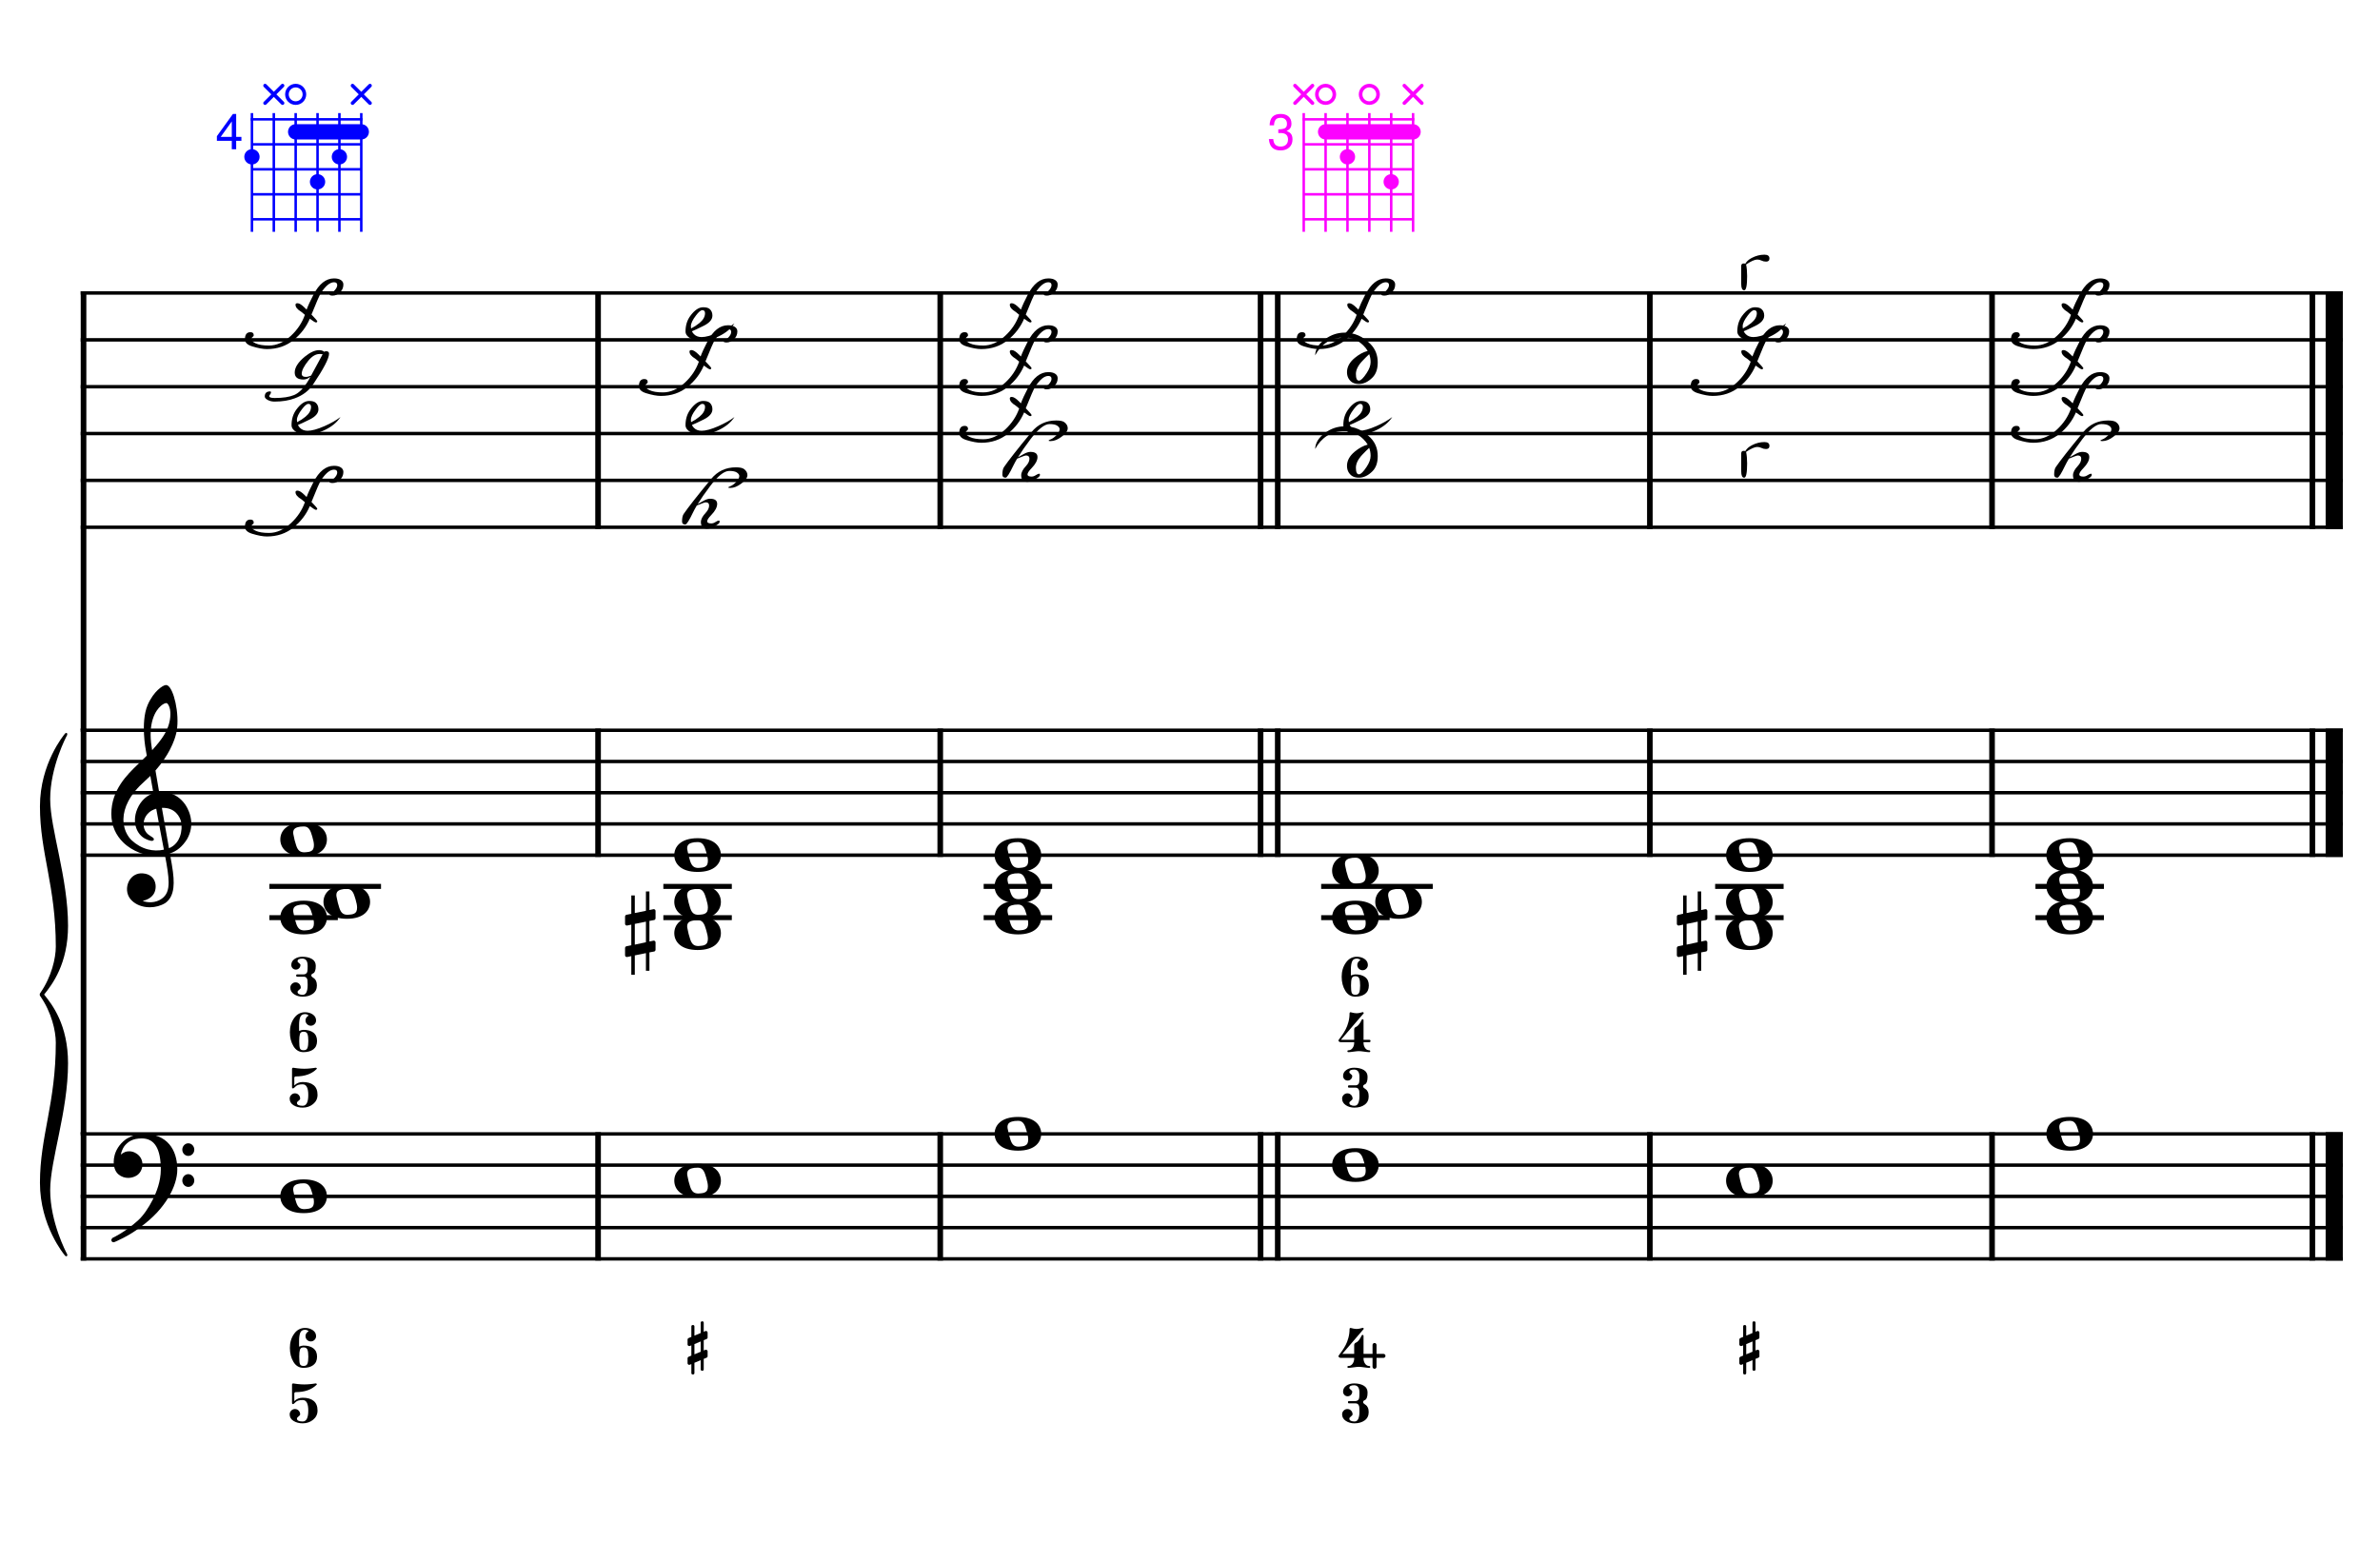 <?xml version="1.0" encoding="UTF-8" standalone="no"?>
<svg width="4535.42px" height="2976.38px" viewBox="0 0 4535.42 2976.38"
 xmlns="http://www.w3.org/2000/svg" xmlns:xlink="http://www.w3.org/1999/xlink" version="1.2" baseProfile="tiny">
<title>LaMineur (20)</title>
<desc>Generated by MuseScore 3.6.2</desc>
<polyline class="StaffLines" fill="none" stroke="#000000" stroke-width="6.55" stroke-linejoin="bevel" points="153.819,558.425 4464.56,558.425"/>
<polyline class="StaffLines" fill="none" stroke="#000000" stroke-width="6.55" stroke-linejoin="bevel" points="153.819,647.717 4464.56,647.717"/>
<polyline class="StaffLines" fill="none" stroke="#000000" stroke-width="6.55" stroke-linejoin="bevel" points="153.819,737.008 4464.56,737.008"/>
<polyline class="StaffLines" fill="none" stroke="#000000" stroke-width="6.55" stroke-linejoin="bevel" points="153.819,826.299 4464.56,826.299"/>
<polyline class="StaffLines" fill="none" stroke="#000000" stroke-width="6.55" stroke-linejoin="bevel" points="153.819,915.591 4464.56,915.591"/>
<polyline class="StaffLines" fill="none" stroke="#000000" stroke-width="6.55" stroke-linejoin="bevel" points="153.819,1004.88 4464.56,1004.88"/>
<polyline class="StaffLines" fill="none" stroke="#000000" stroke-width="6.55" stroke-linejoin="bevel" points="153.819,1391.81 4464.56,1391.81"/>
<polyline class="StaffLines" fill="none" stroke="#000000" stroke-width="6.55" stroke-linejoin="bevel" points="153.819,1451.34 4464.56,1451.34"/>
<polyline class="StaffLines" fill="none" stroke="#000000" stroke-width="6.55" stroke-linejoin="bevel" points="153.819,1510.87 4464.56,1510.87"/>
<polyline class="StaffLines" fill="none" stroke="#000000" stroke-width="6.55" stroke-linejoin="bevel" points="153.819,1570.39 4464.56,1570.39"/>
<polyline class="StaffLines" fill="none" stroke="#000000" stroke-width="6.55" stroke-linejoin="bevel" points="153.819,1629.92 4464.56,1629.92"/>
<polyline class="StaffLines" fill="none" stroke="#000000" stroke-width="6.55" stroke-linejoin="bevel" points="153.819,2161.17 4464.56,2161.17"/>
<polyline class="StaffLines" fill="none" stroke="#000000" stroke-width="6.55" stroke-linejoin="bevel" points="153.819,2220.7 4464.56,2220.7"/>
<polyline class="StaffLines" fill="none" stroke="#000000" stroke-width="6.55" stroke-linejoin="bevel" points="153.819,2280.23 4464.56,2280.23"/>
<polyline class="StaffLines" fill="none" stroke="#000000" stroke-width="6.55" stroke-linejoin="bevel" points="153.819,2339.76 4464.56,2339.76"/>
<polyline class="StaffLines" fill="none" stroke="#000000" stroke-width="6.55" stroke-linejoin="bevel" points="153.819,2399.28 4464.56,2399.28"/>
<polyline class="BarLine" fill="none" stroke="#000000" stroke-width="10.71" stroke-linejoin="bevel" points="159.176,2157.9 159.176,2402.56"/>
<polyline class="BarLine" fill="none" stroke="#000000" stroke-width="10.71" stroke-linejoin="bevel" points="1139.7,2157.9 1139.7,2402.56"/>
<polyline class="BarLine" fill="none" stroke="#000000" stroke-width="10.71" stroke-linejoin="bevel" points="1791.77,2157.9 1791.77,2402.56"/>
<polyline class="BarLine" fill="none" stroke="#000000" stroke-width="10.71" stroke-linejoin="bevel" points="2402.18,2157.9 2402.18,2402.56"/>
<polyline class="BarLine" fill="none" stroke="#000000" stroke-width="10.71" stroke-linejoin="bevel" points="2434.92,2157.9 2434.92,2402.56"/>
<polyline class="BarLine" fill="none" stroke="#000000" stroke-width="10.71" stroke-linejoin="bevel" points="3144.04,2157.9 3144.04,2402.56"/>
<polyline class="BarLine" fill="none" stroke="#000000" stroke-width="10.71" stroke-linejoin="bevel" points="3796.11,2157.9 3796.11,2402.56"/>
<polyline class="BarLine" fill="none" stroke="#000000" stroke-width="10.71" stroke-linejoin="bevel" points="4406.52,2157.9 4406.52,2402.56"/>
<polyline class="BarLine" fill="none" stroke="#000000" stroke-width="32.74" stroke-linejoin="bevel" points="4448.19,2157.9 4448.19,2402.56"/>
<polyline class="BarLine" fill="none" stroke="#000000" stroke-width="10.71" stroke-linejoin="bevel" points="159.176,1388.54 159.176,2161.17"/>
<polyline class="BarLine" fill="none" stroke="#000000" stroke-width="10.71" stroke-linejoin="bevel" points="1139.7,1388.54 1139.7,1633.2"/>
<polyline class="BarLine" fill="none" stroke="#000000" stroke-width="10.71" stroke-linejoin="bevel" points="1791.77,1388.54 1791.77,1633.2"/>
<polyline class="BarLine" fill="none" stroke="#000000" stroke-width="10.71" stroke-linejoin="bevel" points="2402.18,1388.54 2402.18,1633.2"/>
<polyline class="BarLine" fill="none" stroke="#000000" stroke-width="10.71" stroke-linejoin="bevel" points="2434.92,1388.54 2434.92,1633.2"/>
<polyline class="BarLine" fill="none" stroke="#000000" stroke-width="10.71" stroke-linejoin="bevel" points="3144.04,1388.54 3144.04,1633.2"/>
<polyline class="BarLine" fill="none" stroke="#000000" stroke-width="10.71" stroke-linejoin="bevel" points="3796.11,1388.54 3796.11,1633.2"/>
<polyline class="BarLine" fill="none" stroke="#000000" stroke-width="10.71" stroke-linejoin="bevel" points="4406.52,1388.54 4406.52,1633.2"/>
<polyline class="BarLine" fill="none" stroke="#000000" stroke-width="32.74" stroke-linejoin="bevel" points="4448.19,1388.54 4448.19,1633.2"/>
<polyline class="BarLine" fill="none" stroke="#000000" stroke-width="10.71" stroke-linejoin="bevel" points="159.176,555.151 159.176,1391.81"/>
<polyline class="BarLine" fill="none" stroke="#000000" stroke-width="10.71" stroke-linejoin="bevel" points="1139.7,555.151 1139.7,1008.16"/>
<polyline class="BarLine" fill="none" stroke="#000000" stroke-width="10.71" stroke-linejoin="bevel" points="1791.77,555.151 1791.77,1008.16"/>
<polyline class="BarLine" fill="none" stroke="#000000" stroke-width="10.71" stroke-linejoin="bevel" points="2402.18,555.151 2402.18,1008.16"/>
<polyline class="BarLine" fill="none" stroke="#000000" stroke-width="10.71" stroke-linejoin="bevel" points="2434.92,555.151 2434.92,1008.16"/>
<polyline class="BarLine" fill="none" stroke="#000000" stroke-width="10.71" stroke-linejoin="bevel" points="3144.04,555.151 3144.04,1008.16"/>
<polyline class="BarLine" fill="none" stroke="#000000" stroke-width="10.71" stroke-linejoin="bevel" points="3796.11,555.151 3796.11,1008.16"/>
<polyline class="BarLine" fill="none" stroke="#000000" stroke-width="10.71" stroke-linejoin="bevel" points="4406.52,555.151 4406.52,1008.16"/>
<polyline class="BarLine" fill="none" stroke="#000000" stroke-width="32.74" stroke-linejoin="bevel" points="4448.19,555.151 4448.19,1008.16"/>
<path class="Accidental" transform="matrix(2.381,0,0,2.381,1191.13,1778.74)" d="M23.3,-10.6 C23.9,-10.7 24.4,-11.4 24.4,-12 L24.4,-17.9 C24.4,-18.7 23.8,-19.3 23,-19.3 L22.8,-19.3 L19.5,-18.6 L19.5,-33.5 L16.7,-33.5 L16.7,-18 L7.8,-16.2 L7.8,-30.3 L5,-30.3 L5,-15.6 L1.1,-14.8 C0.5,-14.7 0,-14 0,-13.4 L0,-13.2 L0,-7.4 L0,-7.6 C0,-6.8 0.6,-6.2 1.4,-6.2 L1.7,-6.2 L5,-6.9 L5,9.6 L1.1,10.4 C0.5,10.5 0,11.2 0,11.8 L0,17.6 C0,18.4 0.6,19 1.4,19 L1.7,19 L5,18.3 L5,33.2 L7.8,33.2 L7.8,17.7 L16.7,15.9 L16.7,30 L19.5,30 L19.5,15.3 L23.3,14.6 C23.9,14.5 24.4,13.8 24.4,13.2 L24.4,7.3 C24.4,6.5 23.8,5.9 23,5.9 L22.8,5.9 L19.5,6.6 L19.5,-9.9 L23.3,-10.6 M7.8,9.1 L7.8,-7.5 L16.7,-9.3 L16.7,7.2 L7.8,9.1 "/>
<path class="Accidental" transform="matrix(2.381,0,0,2.381,3195.47,1778.74)" d="M23.3,-10.6 C23.9,-10.7 24.4,-11.4 24.4,-12 L24.4,-17.9 C24.4,-18.7 23.8,-19.3 23,-19.3 L22.8,-19.3 L19.5,-18.6 L19.5,-33.5 L16.7,-33.5 L16.7,-18 L7.8,-16.2 L7.8,-30.3 L5,-30.3 L5,-15.6 L1.1,-14.8 C0.5,-14.7 0,-14 0,-13.4 L0,-13.2 L0,-7.4 L0,-7.6 C0,-6.8 0.6,-6.2 1.4,-6.2 L1.7,-6.2 L5,-6.9 L5,9.6 L1.1,10.4 C0.5,10.5 0,11.2 0,11.8 L0,17.6 C0,18.4 0.6,19 1.4,19 L1.7,19 L5,18.3 L5,33.2 L7.8,33.2 L7.8,17.7 L16.7,15.9 L16.7,30 L19.5,30 L19.5,15.3 L23.3,14.6 C23.9,14.5 24.4,13.8 24.4,13.2 L24.4,7.3 C24.4,6.5 23.8,5.9 23,5.9 L22.8,5.9 L19.5,6.6 L19.5,-9.9 L23.3,-10.6 M7.8,9.1 L7.8,-7.5 L16.7,-9.3 L16.7,7.2 L7.8,9.1 "/>
<polyline class="LedgerLine" fill="none" stroke="#000000" stroke-width="9.52" stroke-linejoin="bevel" points="513.328,1748.98 643.805,1748.98"/>
<polyline class="LedgerLine" fill="none" stroke="#000000" stroke-width="9.52" stroke-linejoin="bevel" points="513.328,1689.45 726.065,1689.45"/>
<polyline class="LedgerLine" fill="none" stroke="#000000" stroke-width="9.52" stroke-linejoin="bevel" points="1264.11,1748.98 1394.58,1748.98"/>
<polyline class="LedgerLine" fill="none" stroke="#000000" stroke-width="9.52" stroke-linejoin="bevel" points="1264.11,1689.45 1394.58,1689.45"/>
<polyline class="LedgerLine" fill="none" stroke="#000000" stroke-width="9.52" stroke-linejoin="bevel" points="1874.52,1748.98 2004.99,1748.98"/>
<polyline class="LedgerLine" fill="none" stroke="#000000" stroke-width="9.52" stroke-linejoin="bevel" points="1874.52,1689.45 2004.99,1689.45"/>
<polyline class="LedgerLine" fill="none" stroke="#000000" stroke-width="9.52" stroke-linejoin="bevel" points="2517.67,1748.98 2648.14,1748.98"/>
<polyline class="LedgerLine" fill="none" stroke="#000000" stroke-width="9.52" stroke-linejoin="bevel" points="2517.67,1689.45 2730.4,1689.45"/>
<polyline class="LedgerLine" fill="none" stroke="#000000" stroke-width="9.52" stroke-linejoin="bevel" points="3268.45,1748.98 3398.92,1748.98"/>
<polyline class="LedgerLine" fill="none" stroke="#000000" stroke-width="9.52" stroke-linejoin="bevel" points="3268.45,1689.45 3398.92,1689.45"/>
<polyline class="LedgerLine" fill="none" stroke="#000000" stroke-width="9.52" stroke-linejoin="bevel" points="3878.85,1748.98 4009.33,1748.98"/>
<polyline class="LedgerLine" fill="none" stroke="#000000" stroke-width="9.52" stroke-linejoin="bevel" points="3878.85,1689.45 4009.33,1689.45"/>
<path class="Note" transform="matrix(2.381,0,0,2.381,534.163,2280.23)" d="M18.7,-13.6 C4.9,-13.6 0,-6.6 0,-0.1 C0,6.4 4.9,13.4 18.7,13.4 C32.5,13.4 37.3,6.4 37.3,-0.1 C37.3,-6.6 32.5,-13.6 18.7,-13.6 M10.4,-4.5 C10.3,-4.9 10.3,-5.3 10.3,-5.7 C10.3,-6.5 10.5,-7.3 10.9,-8 C11.6,-9 12.8,-9.7 14.3,-10 C15.6,-10.3 16.3,-10.5 18.9,-10.5 L19,-10.5 C23,-10.5 24.3,-6.8 25.4,-3 L25.7,-2 C26.5,0.6 26.9,2.8 26.9,4.5 C26.9,5.7 26.7,6.8 26.3,7.6 C25.7,8.7 24.7,9.4 23,9.8 C22.1,10 20.6,10.1 20.6,10.1 C20.1,10.1 19.7,10.2 19.3,10.2 C16.1,10.2 14.1,9 12.7,4.7 C11.5,1 11.3,-0.1 10.4,-4.5"/>
<path class="Note" transform="matrix(2.381,0,0,2.381,1284.94,2250.46)" d="M18.7,-13.6 C4.9,-13.6 0,-6.6 0,-0.1 C0,6.4 4.9,13.4 18.7,13.4 C32.5,13.4 37.3,6.4 37.3,-0.1 C37.3,-6.6 32.5,-13.6 18.7,-13.6 M10.4,-4.5 C10.3,-4.9 10.3,-5.3 10.3,-5.7 C10.3,-6.5 10.5,-7.3 10.9,-8 C11.6,-9 12.8,-9.7 14.3,-10 C15.6,-10.3 16.3,-10.5 18.9,-10.5 L19,-10.5 C23,-10.5 24.3,-6.8 25.4,-3 L25.7,-2 C26.5,0.6 26.9,2.8 26.9,4.5 C26.9,5.7 26.7,6.8 26.3,7.6 C25.7,8.7 24.7,9.4 23,9.8 C22.1,10 20.6,10.1 20.6,10.1 C20.1,10.1 19.7,10.2 19.3,10.2 C16.1,10.2 14.1,9 12.7,4.7 C11.5,1 11.3,-0.1 10.4,-4.5"/>
<path class="Note" transform="matrix(2.381,0,0,2.381,1895.35,2161.17)" d="M18.7,-13.6 C4.9,-13.6 0,-6.6 0,-0.1 C0,6.4 4.9,13.4 18.7,13.4 C32.5,13.4 37.3,6.4 37.3,-0.1 C37.3,-6.6 32.5,-13.6 18.7,-13.6 M10.4,-4.5 C10.3,-4.9 10.3,-5.3 10.3,-5.7 C10.3,-6.5 10.5,-7.3 10.9,-8 C11.6,-9 12.8,-9.7 14.3,-10 C15.6,-10.3 16.3,-10.5 18.9,-10.5 L19,-10.5 C23,-10.5 24.3,-6.8 25.4,-3 L25.7,-2 C26.5,0.6 26.9,2.8 26.9,4.5 C26.9,5.7 26.7,6.8 26.3,7.6 C25.7,8.7 24.7,9.4 23,9.8 C22.1,10 20.6,10.1 20.6,10.1 C20.1,10.1 19.7,10.2 19.3,10.2 C16.1,10.2 14.1,9 12.7,4.7 C11.5,1 11.3,-0.1 10.4,-4.5"/>
<path class="Note" transform="matrix(2.381,0,0,2.381,2538.5,2220.7)" d="M18.7,-13.6 C4.9,-13.6 0,-6.6 0,-0.1 C0,6.4 4.9,13.4 18.7,13.4 C32.5,13.4 37.3,6.4 37.3,-0.1 C37.3,-6.6 32.5,-13.6 18.7,-13.6 M10.4,-4.5 C10.3,-4.9 10.3,-5.3 10.3,-5.7 C10.3,-6.5 10.5,-7.3 10.9,-8 C11.6,-9 12.8,-9.7 14.3,-10 C15.6,-10.3 16.3,-10.5 18.9,-10.5 L19,-10.5 C23,-10.5 24.3,-6.8 25.4,-3 L25.7,-2 C26.5,0.6 26.9,2.8 26.9,4.5 C26.9,5.7 26.7,6.8 26.3,7.6 C25.7,8.7 24.7,9.4 23,9.8 C22.1,10 20.6,10.1 20.6,10.1 C20.1,10.1 19.7,10.2 19.3,10.2 C16.1,10.2 14.1,9 12.7,4.7 C11.5,1 11.3,-0.1 10.4,-4.5"/>
<path class="Note" transform="matrix(2.381,0,0,2.381,3289.28,2250.46)" d="M18.7,-13.6 C4.9,-13.6 0,-6.6 0,-0.1 C0,6.4 4.9,13.4 18.7,13.4 C32.5,13.4 37.3,6.4 37.3,-0.1 C37.3,-6.6 32.5,-13.6 18.7,-13.6 M10.4,-4.5 C10.3,-4.9 10.3,-5.3 10.3,-5.7 C10.3,-6.5 10.5,-7.3 10.9,-8 C11.6,-9 12.8,-9.7 14.3,-10 C15.6,-10.3 16.3,-10.5 18.9,-10.5 L19,-10.5 C23,-10.5 24.3,-6.8 25.4,-3 L25.7,-2 C26.5,0.6 26.9,2.8 26.9,4.5 C26.9,5.7 26.7,6.8 26.3,7.6 C25.7,8.7 24.7,9.4 23,9.8 C22.1,10 20.6,10.1 20.6,10.1 C20.1,10.1 19.7,10.2 19.3,10.2 C16.1,10.2 14.1,9 12.7,4.7 C11.5,1 11.3,-0.1 10.4,-4.5"/>
<path class="Note" transform="matrix(2.381,0,0,2.381,3899.69,2161.17)" d="M18.7,-13.6 C4.9,-13.6 0,-6.6 0,-0.1 C0,6.4 4.9,13.4 18.7,13.4 C32.5,13.4 37.3,6.4 37.3,-0.1 C37.3,-6.6 32.5,-13.6 18.7,-13.6 M10.4,-4.5 C10.3,-4.9 10.3,-5.3 10.3,-5.7 C10.3,-6.5 10.5,-7.3 10.9,-8 C11.6,-9 12.8,-9.7 14.3,-10 C15.6,-10.3 16.3,-10.5 18.9,-10.5 L19,-10.5 C23,-10.5 24.3,-6.8 25.4,-3 L25.7,-2 C26.5,0.6 26.9,2.8 26.9,4.5 C26.9,5.7 26.7,6.8 26.3,7.6 C25.7,8.7 24.7,9.4 23,9.8 C22.1,10 20.6,10.1 20.6,10.1 C20.1,10.1 19.7,10.2 19.3,10.2 C16.1,10.2 14.1,9 12.7,4.7 C11.5,1 11.3,-0.1 10.4,-4.5"/>
<path class="Note" transform="matrix(2.381,0,0,2.381,534.163,1748.98)" d="M18.7,-13.6 C4.9,-13.6 0,-6.6 0,-0.1 C0,6.4 4.9,13.4 18.7,13.4 C32.5,13.4 37.3,6.4 37.3,-0.1 C37.3,-6.6 32.5,-13.6 18.7,-13.6 M10.4,-4.5 C10.3,-4.9 10.3,-5.3 10.3,-5.7 C10.3,-6.5 10.5,-7.3 10.9,-8 C11.6,-9 12.8,-9.7 14.3,-10 C15.6,-10.3 16.3,-10.5 18.9,-10.5 L19,-10.5 C23,-10.5 24.3,-6.8 25.4,-3 L25.7,-2 C26.5,0.6 26.9,2.8 26.9,4.5 C26.9,5.7 26.7,6.8 26.3,7.6 C25.7,8.7 24.7,9.4 23,9.8 C22.1,10 20.6,10.1 20.6,10.1 C20.1,10.1 19.7,10.2 19.3,10.2 C16.1,10.2 14.1,9 12.7,4.7 C11.5,1 11.3,-0.1 10.4,-4.5"/>
<path class="Note" transform="matrix(2.381,0,0,2.381,616.422,1719.21)" d="M18.7,-13.6 C4.9,-13.6 0,-6.6 0,-0.1 C0,6.4 4.9,13.4 18.7,13.4 C32.5,13.4 37.3,6.4 37.3,-0.1 C37.3,-6.6 32.5,-13.6 18.7,-13.6 M10.4,-4.5 C10.3,-4.9 10.3,-5.3 10.3,-5.7 C10.3,-6.5 10.5,-7.3 10.9,-8 C11.6,-9 12.8,-9.7 14.3,-10 C15.6,-10.3 16.3,-10.5 18.9,-10.5 L19,-10.5 C23,-10.5 24.3,-6.8 25.4,-3 L25.7,-2 C26.5,0.6 26.9,2.8 26.9,4.5 C26.9,5.7 26.7,6.8 26.3,7.6 C25.7,8.7 24.7,9.4 23,9.8 C22.1,10 20.6,10.1 20.6,10.1 C20.1,10.1 19.7,10.2 19.3,10.2 C16.1,10.2 14.1,9 12.7,4.7 C11.5,1 11.3,-0.1 10.4,-4.5"/>
<path class="Note" transform="matrix(2.381,0,0,2.381,534.163,1600.16)" d="M18.7,-13.6 C4.9,-13.6 0,-6.6 0,-0.1 C0,6.4 4.9,13.4 18.7,13.4 C32.5,13.4 37.3,6.4 37.3,-0.1 C37.3,-6.6 32.5,-13.6 18.7,-13.6 M10.4,-4.5 C10.3,-4.9 10.3,-5.3 10.3,-5.7 C10.3,-6.5 10.5,-7.3 10.9,-8 C11.6,-9 12.8,-9.7 14.3,-10 C15.6,-10.3 16.3,-10.5 18.9,-10.5 L19,-10.5 C23,-10.5 24.3,-6.8 25.4,-3 L25.7,-2 C26.5,0.6 26.9,2.8 26.9,4.5 C26.9,5.7 26.7,6.8 26.3,7.6 C25.7,8.7 24.7,9.4 23,9.8 C22.1,10 20.6,10.1 20.6,10.1 C20.1,10.1 19.7,10.2 19.3,10.2 C16.1,10.2 14.1,9 12.7,4.7 C11.5,1 11.3,-0.1 10.4,-4.5"/>
<path class="Note" transform="matrix(2.381,0,0,2.381,1284.94,1778.74)" d="M18.7,-13.6 C4.9,-13.6 0,-6.6 0,-0.1 C0,6.4 4.9,13.4 18.7,13.4 C32.5,13.4 37.3,6.4 37.3,-0.1 C37.3,-6.6 32.5,-13.6 18.7,-13.6 M10.4,-4.5 C10.3,-4.9 10.3,-5.3 10.3,-5.7 C10.3,-6.5 10.5,-7.3 10.9,-8 C11.6,-9 12.8,-9.7 14.3,-10 C15.6,-10.3 16.3,-10.5 18.9,-10.5 L19,-10.5 C23,-10.5 24.3,-6.8 25.4,-3 L25.7,-2 C26.5,0.6 26.9,2.8 26.9,4.5 C26.9,5.7 26.7,6.8 26.3,7.6 C25.7,8.7 24.7,9.4 23,9.8 C22.1,10 20.6,10.1 20.6,10.1 C20.1,10.1 19.7,10.2 19.3,10.2 C16.1,10.2 14.1,9 12.7,4.7 C11.5,1 11.3,-0.1 10.4,-4.5"/>
<path class="Note" transform="matrix(2.381,0,0,2.381,1284.94,1719.21)" d="M18.7,-13.6 C4.9,-13.6 0,-6.6 0,-0.1 C0,6.4 4.9,13.4 18.7,13.4 C32.5,13.4 37.3,6.4 37.3,-0.1 C37.3,-6.6 32.5,-13.6 18.7,-13.6 M10.4,-4.5 C10.3,-4.9 10.3,-5.3 10.3,-5.7 C10.3,-6.5 10.5,-7.3 10.9,-8 C11.6,-9 12.8,-9.7 14.3,-10 C15.6,-10.3 16.3,-10.5 18.9,-10.5 L19,-10.5 C23,-10.5 24.3,-6.8 25.4,-3 L25.7,-2 C26.5,0.6 26.9,2.8 26.9,4.5 C26.9,5.7 26.7,6.8 26.3,7.6 C25.7,8.7 24.7,9.4 23,9.8 C22.1,10 20.6,10.1 20.6,10.1 C20.1,10.1 19.7,10.2 19.3,10.2 C16.1,10.2 14.1,9 12.7,4.7 C11.5,1 11.3,-0.1 10.4,-4.5"/>
<path class="Note" transform="matrix(2.381,0,0,2.381,1284.94,1629.92)" d="M18.7,-13.6 C4.9,-13.6 0,-6.6 0,-0.1 C0,6.4 4.9,13.4 18.7,13.4 C32.5,13.4 37.3,6.4 37.3,-0.1 C37.3,-6.6 32.5,-13.6 18.7,-13.6 M10.4,-4.5 C10.3,-4.9 10.3,-5.3 10.3,-5.7 C10.3,-6.5 10.5,-7.3 10.9,-8 C11.6,-9 12.8,-9.7 14.3,-10 C15.6,-10.3 16.3,-10.5 18.9,-10.5 L19,-10.5 C23,-10.5 24.3,-6.8 25.4,-3 L25.7,-2 C26.5,0.6 26.9,2.8 26.9,4.5 C26.9,5.7 26.7,6.8 26.3,7.6 C25.7,8.7 24.7,9.4 23,9.8 C22.1,10 20.6,10.1 20.6,10.1 C20.1,10.1 19.7,10.2 19.3,10.2 C16.1,10.2 14.1,9 12.7,4.7 C11.5,1 11.3,-0.1 10.4,-4.5"/>
<path class="Note" transform="matrix(2.381,0,0,2.381,1895.35,1748.98)" d="M18.7,-13.6 C4.9,-13.6 0,-6.6 0,-0.1 C0,6.4 4.9,13.4 18.7,13.4 C32.5,13.4 37.3,6.4 37.3,-0.1 C37.3,-6.6 32.5,-13.6 18.7,-13.6 M10.4,-4.5 C10.3,-4.9 10.3,-5.3 10.3,-5.7 C10.3,-6.5 10.5,-7.3 10.9,-8 C11.6,-9 12.8,-9.7 14.3,-10 C15.6,-10.3 16.3,-10.5 18.9,-10.5 L19,-10.5 C23,-10.5 24.3,-6.8 25.4,-3 L25.7,-2 C26.5,0.6 26.9,2.8 26.9,4.5 C26.9,5.7 26.7,6.8 26.3,7.6 C25.7,8.7 24.7,9.4 23,9.8 C22.1,10 20.6,10.1 20.6,10.1 C20.1,10.1 19.7,10.2 19.3,10.2 C16.1,10.2 14.1,9 12.7,4.7 C11.5,1 11.3,-0.1 10.4,-4.5"/>
<path class="Note" transform="matrix(2.381,0,0,2.381,1895.35,1689.45)" d="M18.7,-13.6 C4.9,-13.6 0,-6.6 0,-0.1 C0,6.4 4.9,13.4 18.7,13.4 C32.5,13.4 37.3,6.4 37.3,-0.1 C37.3,-6.6 32.5,-13.6 18.7,-13.6 M10.4,-4.5 C10.3,-4.9 10.3,-5.3 10.3,-5.7 C10.3,-6.5 10.5,-7.3 10.9,-8 C11.6,-9 12.8,-9.7 14.3,-10 C15.6,-10.3 16.3,-10.5 18.9,-10.5 L19,-10.5 C23,-10.5 24.3,-6.8 25.4,-3 L25.7,-2 C26.5,0.6 26.9,2.8 26.9,4.5 C26.9,5.7 26.7,6.8 26.3,7.6 C25.7,8.7 24.7,9.4 23,9.8 C22.1,10 20.6,10.1 20.6,10.1 C20.1,10.1 19.7,10.2 19.3,10.2 C16.1,10.2 14.1,9 12.7,4.7 C11.5,1 11.3,-0.1 10.4,-4.5"/>
<path class="Note" transform="matrix(2.381,0,0,2.381,1895.35,1629.92)" d="M18.7,-13.6 C4.9,-13.6 0,-6.6 0,-0.1 C0,6.4 4.9,13.4 18.7,13.4 C32.5,13.4 37.3,6.4 37.3,-0.1 C37.3,-6.6 32.5,-13.6 18.7,-13.6 M10.4,-4.5 C10.3,-4.9 10.3,-5.3 10.3,-5.7 C10.3,-6.5 10.5,-7.3 10.9,-8 C11.6,-9 12.8,-9.7 14.3,-10 C15.6,-10.3 16.3,-10.5 18.9,-10.5 L19,-10.5 C23,-10.5 24.3,-6.8 25.4,-3 L25.7,-2 C26.5,0.6 26.9,2.8 26.9,4.5 C26.9,5.7 26.7,6.8 26.3,7.6 C25.7,8.7 24.7,9.4 23,9.8 C22.1,10 20.6,10.1 20.6,10.1 C20.1,10.1 19.7,10.2 19.3,10.2 C16.1,10.2 14.1,9 12.7,4.7 C11.5,1 11.3,-0.1 10.4,-4.5"/>
<path class="Note" transform="matrix(2.381,0,0,2.381,2538.5,1748.98)" d="M18.7,-13.6 C4.9,-13.6 0,-6.6 0,-0.1 C0,6.4 4.9,13.4 18.7,13.4 C32.5,13.4 37.3,6.4 37.3,-0.1 C37.3,-6.6 32.5,-13.6 18.7,-13.6 M10.4,-4.5 C10.3,-4.9 10.3,-5.3 10.3,-5.7 C10.3,-6.5 10.5,-7.3 10.9,-8 C11.6,-9 12.8,-9.7 14.3,-10 C15.6,-10.3 16.3,-10.5 18.9,-10.5 L19,-10.5 C23,-10.5 24.3,-6.8 25.4,-3 L25.7,-2 C26.5,0.6 26.9,2.8 26.9,4.5 C26.9,5.7 26.7,6.8 26.3,7.6 C25.7,8.7 24.7,9.4 23,9.8 C22.1,10 20.6,10.1 20.6,10.1 C20.1,10.1 19.7,10.2 19.3,10.2 C16.1,10.2 14.1,9 12.7,4.7 C11.5,1 11.3,-0.1 10.4,-4.5"/>
<path class="Note" transform="matrix(2.381,0,0,2.381,2620.76,1719.21)" d="M18.7,-13.6 C4.9,-13.6 0,-6.6 0,-0.1 C0,6.4 4.9,13.4 18.7,13.4 C32.5,13.4 37.3,6.4 37.3,-0.1 C37.3,-6.6 32.5,-13.6 18.7,-13.6 M10.4,-4.5 C10.3,-4.9 10.3,-5.3 10.3,-5.7 C10.3,-6.5 10.5,-7.3 10.9,-8 C11.6,-9 12.8,-9.7 14.3,-10 C15.6,-10.3 16.3,-10.5 18.9,-10.5 L19,-10.5 C23,-10.5 24.3,-6.8 25.4,-3 L25.7,-2 C26.5,0.6 26.9,2.8 26.9,4.5 C26.9,5.7 26.7,6.8 26.3,7.6 C25.7,8.7 24.7,9.4 23,9.8 C22.1,10 20.6,10.1 20.6,10.1 C20.1,10.1 19.7,10.2 19.3,10.2 C16.1,10.2 14.1,9 12.7,4.7 C11.5,1 11.3,-0.1 10.4,-4.5"/>
<path class="Note" transform="matrix(2.381,0,0,2.381,2538.5,1659.69)" d="M18.7,-13.6 C4.9,-13.6 0,-6.6 0,-0.1 C0,6.4 4.9,13.4 18.7,13.4 C32.5,13.4 37.3,6.4 37.3,-0.1 C37.3,-6.6 32.5,-13.6 18.7,-13.6 M10.4,-4.5 C10.3,-4.9 10.3,-5.3 10.3,-5.7 C10.3,-6.5 10.5,-7.3 10.9,-8 C11.6,-9 12.8,-9.7 14.3,-10 C15.6,-10.3 16.3,-10.5 18.9,-10.5 L19,-10.5 C23,-10.5 24.3,-6.8 25.4,-3 L25.7,-2 C26.5,0.6 26.9,2.8 26.9,4.5 C26.9,5.7 26.7,6.8 26.3,7.6 C25.7,8.7 24.7,9.4 23,9.8 C22.1,10 20.6,10.1 20.6,10.1 C20.1,10.1 19.7,10.2 19.3,10.2 C16.1,10.2 14.1,9 12.7,4.7 C11.5,1 11.3,-0.1 10.4,-4.5"/>
<path class="Note" transform="matrix(2.381,0,0,2.381,3289.28,1778.74)" d="M18.7,-13.6 C4.9,-13.6 0,-6.6 0,-0.1 C0,6.4 4.9,13.4 18.7,13.4 C32.5,13.4 37.3,6.4 37.3,-0.1 C37.3,-6.6 32.5,-13.6 18.7,-13.6 M10.4,-4.5 C10.3,-4.9 10.3,-5.3 10.3,-5.7 C10.3,-6.5 10.5,-7.3 10.9,-8 C11.6,-9 12.8,-9.7 14.3,-10 C15.6,-10.3 16.3,-10.5 18.9,-10.5 L19,-10.5 C23,-10.5 24.3,-6.8 25.4,-3 L25.7,-2 C26.5,0.6 26.9,2.8 26.9,4.5 C26.9,5.7 26.7,6.8 26.3,7.6 C25.7,8.7 24.7,9.4 23,9.8 C22.1,10 20.6,10.1 20.6,10.1 C20.1,10.1 19.7,10.2 19.3,10.2 C16.1,10.2 14.1,9 12.7,4.7 C11.5,1 11.3,-0.1 10.4,-4.5"/>
<path class="Note" transform="matrix(2.381,0,0,2.381,3289.28,1719.21)" d="M18.7,-13.6 C4.9,-13.6 0,-6.6 0,-0.1 C0,6.4 4.9,13.4 18.7,13.4 C32.5,13.4 37.3,6.4 37.3,-0.1 C37.3,-6.6 32.5,-13.6 18.7,-13.6 M10.4,-4.5 C10.3,-4.9 10.3,-5.3 10.3,-5.7 C10.3,-6.5 10.5,-7.3 10.9,-8 C11.6,-9 12.8,-9.7 14.3,-10 C15.6,-10.3 16.3,-10.5 18.9,-10.5 L19,-10.5 C23,-10.5 24.3,-6.8 25.4,-3 L25.7,-2 C26.5,0.6 26.9,2.8 26.9,4.5 C26.9,5.7 26.7,6.8 26.3,7.6 C25.7,8.7 24.7,9.4 23,9.8 C22.1,10 20.6,10.1 20.6,10.1 C20.1,10.1 19.7,10.2 19.3,10.2 C16.1,10.2 14.1,9 12.7,4.7 C11.5,1 11.3,-0.1 10.4,-4.5"/>
<path class="Note" transform="matrix(2.381,0,0,2.381,3289.28,1629.92)" d="M18.7,-13.6 C4.9,-13.6 0,-6.6 0,-0.1 C0,6.4 4.9,13.4 18.7,13.4 C32.5,13.4 37.3,6.4 37.3,-0.1 C37.3,-6.6 32.5,-13.6 18.7,-13.6 M10.4,-4.5 C10.3,-4.9 10.3,-5.3 10.3,-5.7 C10.3,-6.5 10.5,-7.3 10.9,-8 C11.6,-9 12.8,-9.7 14.3,-10 C15.6,-10.3 16.3,-10.5 18.9,-10.5 L19,-10.5 C23,-10.5 24.3,-6.8 25.4,-3 L25.7,-2 C26.5,0.6 26.9,2.8 26.9,4.5 C26.9,5.7 26.7,6.8 26.3,7.6 C25.7,8.7 24.7,9.4 23,9.8 C22.1,10 20.6,10.1 20.6,10.1 C20.1,10.1 19.7,10.2 19.3,10.2 C16.1,10.2 14.1,9 12.7,4.7 C11.5,1 11.3,-0.1 10.4,-4.5"/>
<path class="Note" transform="matrix(2.381,0,0,2.381,3899.69,1748.98)" d="M18.7,-13.6 C4.9,-13.6 0,-6.6 0,-0.1 C0,6.4 4.9,13.4 18.7,13.4 C32.5,13.4 37.3,6.4 37.3,-0.1 C37.3,-6.6 32.5,-13.6 18.7,-13.6 M10.4,-4.5 C10.3,-4.9 10.3,-5.3 10.3,-5.7 C10.3,-6.5 10.5,-7.3 10.9,-8 C11.6,-9 12.8,-9.7 14.3,-10 C15.6,-10.3 16.3,-10.5 18.9,-10.5 L19,-10.5 C23,-10.5 24.3,-6.8 25.4,-3 L25.7,-2 C26.5,0.6 26.9,2.8 26.9,4.5 C26.9,5.7 26.7,6.8 26.3,7.6 C25.7,8.7 24.7,9.4 23,9.8 C22.1,10 20.6,10.1 20.6,10.1 C20.1,10.1 19.7,10.2 19.3,10.2 C16.1,10.2 14.1,9 12.7,4.7 C11.5,1 11.3,-0.1 10.4,-4.5"/>
<path class="Note" transform="matrix(2.381,0,0,2.381,3899.69,1689.45)" d="M18.7,-13.6 C4.9,-13.6 0,-6.6 0,-0.1 C0,6.4 4.9,13.4 18.7,13.4 C32.5,13.4 37.3,6.4 37.3,-0.1 C37.3,-6.6 32.5,-13.6 18.7,-13.6 M10.4,-4.5 C10.3,-4.9 10.3,-5.3 10.3,-5.7 C10.3,-6.5 10.5,-7.3 10.9,-8 C11.6,-9 12.8,-9.7 14.3,-10 C15.6,-10.3 16.3,-10.5 18.9,-10.5 L19,-10.5 C23,-10.5 24.3,-6.8 25.4,-3 L25.7,-2 C26.5,0.6 26.9,2.8 26.9,4.5 C26.9,5.7 26.7,6.8 26.3,7.6 C25.7,8.7 24.7,9.4 23,9.8 C22.1,10 20.6,10.1 20.6,10.1 C20.1,10.1 19.7,10.2 19.3,10.2 C16.1,10.2 14.1,9 12.7,4.7 C11.5,1 11.3,-0.1 10.4,-4.5"/>
<path class="Note" transform="matrix(2.381,0,0,2.381,3899.69,1629.92)" d="M18.7,-13.6 C4.9,-13.6 0,-6.6 0,-0.1 C0,6.4 4.9,13.4 18.7,13.4 C32.5,13.4 37.3,6.4 37.3,-0.1 C37.3,-6.6 32.5,-13.6 18.7,-13.6 M10.4,-4.5 C10.3,-4.9 10.3,-5.3 10.3,-5.7 C10.3,-6.5 10.5,-7.3 10.9,-8 C11.6,-9 12.8,-9.7 14.3,-10 C15.6,-10.3 16.3,-10.5 18.9,-10.5 L19,-10.5 C23,-10.5 24.3,-6.8 25.4,-3 L25.7,-2 C26.5,0.6 26.9,2.8 26.9,4.5 C26.9,5.7 26.7,6.8 26.3,7.6 C25.7,8.7 24.7,9.4 23,9.8 C22.1,10 20.6,10.1 20.6,10.1 C20.1,10.1 19.7,10.2 19.3,10.2 C16.1,10.2 14.1,9 12.7,4.7 C11.5,1 11.3,-0.1 10.4,-4.5"/>
<path class="Note" d="M627.857,918.353 C632.195,915.409 635.333,912.968 637.27,911.031 C640.834,907.235 642.616,903.749 642.616,900.572 C642.616,896.931 640.601,895.11 636.573,895.11 C628.748,895.11 620.381,902.006 611.471,915.796 C608.76,919.98 602.794,933.615 593.575,956.702 C600.935,964.295 604.615,968.595 604.615,969.602 C604.615,970.996 603.724,971.693 601.942,971.693 C600.547,971.693 596.712,969.331 590.437,964.605 C583.619,980.487 573.277,994.045 559.409,1005.28 C545.231,1016.74 528.303,1022.48 508.625,1022.48 C501.11,1022.48 491.696,1020.73 480.385,1017.25 C471.321,1014.46 466.789,1010 466.789,1003.88 C466.789,994.819 470.275,990.287 477.248,990.287 C481.431,990.287 483.523,992.224 483.523,996.098 C483.523,997.337 482.555,998.654 480.618,1000.05 C479.611,1000.75 479.107,1002.1 479.107,1004.12 C479.107,1006.52 481.78,1009 487.125,1011.55 C492.936,1014.34 501.458,1015.74 512.692,1015.74 C527.18,1015.74 541.164,1009.46 554.644,996.911 C566.885,985.523 575.678,972.275 581.024,957.167 C578.932,955.463 576.685,953.603 574.284,951.589 C566.846,947.173 563.127,942.641 563.127,937.992 C563.127,936.055 564.406,935.087 566.962,935.087 C570.371,935.087 574.981,937.992 580.791,943.803 C582.031,945.042 583.193,946.205 584.278,947.289 C586.989,939.852 591.328,930.4 597.293,918.934 C608.062,898.171 621.155,887.789 636.573,887.789 C642.073,887.789 646.412,888.835 649.588,890.927 C652.765,893.019 654.353,895.885 654.353,899.526 C654.353,905.337 652.222,910.257 647.961,914.285 C643.545,918.469 638.936,920.561 634.132,920.561 C629.949,920.561 627.857,919.825 627.857,918.353"/>
<path class="Note" d="M627.857,561.187 C632.195,558.243 635.333,555.803 637.27,553.866 C640.834,550.07 642.616,546.583 642.616,543.407 C642.616,539.766 640.601,537.945 636.573,537.945 C628.748,537.945 620.381,544.84 611.471,558.631 C608.76,562.814 602.794,576.45 593.575,599.537 C600.935,607.129 604.615,611.429 604.615,612.436 C604.615,613.831 603.724,614.528 601.942,614.528 C600.547,614.528 596.712,612.165 590.437,607.439 C583.619,623.321 573.277,636.879 559.409,648.113 C545.231,659.579 528.303,665.312 508.625,665.312 C501.11,665.312 491.696,663.569 480.385,660.083 C471.321,657.294 466.789,652.839 466.789,646.719 C466.789,637.654 470.275,633.122 477.248,633.122 C481.431,633.122 483.523,635.059 483.523,638.932 C483.523,640.172 482.555,641.489 480.618,642.884 C479.611,643.581 479.107,644.937 479.107,646.951 C479.107,649.353 481.78,651.832 487.125,654.388 C492.936,657.178 501.458,658.572 512.692,658.572 C527.18,658.572 541.164,652.297 554.644,639.746 C566.885,628.357 575.678,615.109 581.024,600.002 C578.932,598.297 576.685,596.438 574.284,594.424 C566.846,590.008 563.127,585.475 563.127,580.827 C563.127,578.89 564.406,577.922 566.962,577.922 C570.371,577.922 574.981,580.827 580.791,586.638 C582.031,587.877 583.193,589.039 584.278,590.124 C586.989,582.686 591.328,573.235 597.293,561.768 C608.062,541.005 621.155,530.624 636.573,530.624 C642.073,530.624 646.412,531.67 649.588,533.762 C652.765,535.853 654.353,538.72 654.353,542.361 C654.353,548.172 652.222,553.091 647.961,557.12 C643.545,561.304 638.936,563.395 634.132,563.395 C629.949,563.395 627.857,562.659 627.857,561.187"/>
<path class="Note" d="M648.775,794.854 C642.422,804.848 632.389,813.138 618.676,819.723 C606.745,825.456 595.589,828.323 585.208,828.323 C576.918,828.323 570.023,826.657 564.522,823.326 C558.556,819.684 555.574,815.346 555.574,810.31 C555.574,798.921 558.556,789.121 564.522,780.909 C572.657,769.752 580.869,764.174 589.159,764.174 C595.047,764.174 599.23,765.336 601.709,767.661 C605.118,770.682 606.823,774.827 606.823,780.095 C606.823,787.533 601.283,794.002 590.205,799.502 C579.436,804.848 571.959,808.334 567.776,809.961 C568.706,811.898 569.906,813.641 571.378,815.191 C575.02,819.065 579.978,821.001 586.253,821.001 C594.156,821.001 604.77,818.096 618.095,812.286 C630.878,806.63 641.105,800.819 648.775,794.854 M566.149,804.616 C571.959,801.672 577.266,798.224 582.07,794.273 C589.197,788.462 592.761,782.187 592.761,775.447 C592.761,771.651 591.018,769.752 587.532,769.752 C584.588,769.752 580.559,773.123 575.446,779.863 C569.015,788.23 565.8,795.048 565.8,800.316 C565.8,801.788 565.916,803.221 566.149,804.616"/>
<path class="Note" d="M627.043,674.069 C627.043,682.979 616.894,702.541 596.596,732.756 C588.539,744.764 576.957,753.558 561.849,759.136 C550.693,763.319 537.793,765.411 523.151,765.411 C518.425,765.411 514.241,764.443 510.6,762.506 C506.571,760.414 504.557,758.129 504.557,755.65 C504.557,749.219 508.005,746.004 514.9,746.004 C515.907,746.004 516.411,746.624 516.411,747.863 C516.411,748.948 515.907,750.149 514.9,751.466 C513.66,753.093 513.041,754.294 513.041,755.068 C513.041,757.393 516.527,758.555 523.5,758.555 C539.149,758.555 551.506,756.657 560.571,752.86 C570.023,748.987 579.436,739.109 588.81,723.227 L591.483,718.23 C586.989,721.638 582.535,723.343 578.119,723.343 C567.117,723.343 561.617,718.888 561.617,709.979 C561.617,700.372 568.086,690.262 581.024,679.648 C591.173,671.435 600.199,667.329 608.101,667.329 C612.052,667.329 615.345,668.375 617.979,670.467 C618.909,669.77 620.071,669.421 621.465,669.421 C625.184,669.421 627.043,670.971 627.043,674.069 M592.877,715.789 L614.841,675.232 C613.137,674.844 611.239,674.651 609.147,674.651 C601.632,674.651 594.349,679.028 587.299,687.782 C579.087,698.009 574.981,706.182 574.981,712.303 C574.981,716.332 577.654,718.346 583,718.346 C585.556,718.346 588.849,717.494 592.877,715.789"/>
<path class="Note" d="M1306.01,999.7 C1301.82,999.7 1299.73,997.802 1299.73,994.006 C1299.73,987.576 1300.7,982.85 1302.63,979.828 C1310.69,967.897 1328.2,945.585 1355.16,912.891 C1367.33,898.093 1383.01,890.694 1402.23,890.694 C1409.67,890.694 1414.82,891.74 1417.68,893.832 C1422.1,897.086 1424.31,900.999 1424.31,905.569 C1424.31,910.373 1420.43,915.719 1412.69,921.607 C1405.33,927.185 1398.35,929.974 1391.77,929.974 C1389.21,929.974 1387.93,929.703 1387.93,929.16 C1387.93,928.386 1389.17,927.572 1391.65,926.72 C1394.98,925.48 1398.55,922.962 1402.34,919.166 C1406.68,914.75 1408.85,910.76 1408.85,907.196 C1408.85,904.795 1407.19,902.509 1403.85,900.34 C1400.91,898.481 1396.15,897.551 1389.56,897.551 C1379.95,897.551 1367.83,907.235 1353.19,926.604 C1343.43,939.542 1335.52,950.93 1329.48,960.77 C1332.42,959.143 1335.95,957.167 1340.05,954.843 C1345.09,951.976 1349.43,950.543 1353.07,950.543 C1362.13,950.543 1366.67,953.797 1366.67,960.305 C1366.67,966.735 1362.95,973.785 1355.51,981.455 C1350.24,986.878 1347.61,990.907 1347.61,993.541 C1347.61,996.253 1350.24,997.609 1355.51,997.609 C1358.15,997.609 1360.86,996.679 1363.65,994.819 C1366.43,993.038 1368.49,992.147 1369.8,992.147 C1370.89,992.147 1371.43,992.844 1371.43,994.238 C1371.43,996.485 1369.26,998.848 1364.92,1001.33 C1357.64,1005.51 1351.79,1007.6 1347.38,1007.6 C1339.55,1007.6 1335.64,1003.42 1335.64,995.052 C1335.64,989.784 1338.66,983.934 1344.7,977.504 C1349.12,972.778 1351.33,968.091 1351.33,963.443 C1351.33,959.414 1349.16,957.4 1344.82,957.4 C1343.12,957.4 1337.46,959.414 1327.85,963.443 C1324.99,968.246 1322.58,972.662 1320.65,976.691 C1313.29,992.03 1308.41,999.7 1306.01,999.7"/>
<path class="Note" d="M1399.55,616.271 C1393.2,626.265 1383.17,634.555 1369.46,641.14 C1357.53,646.874 1346.37,649.74 1335.99,649.74 C1327.7,649.74 1320.8,648.074 1315.3,644.743 C1309.34,641.102 1306.35,636.763 1306.35,631.727 C1306.35,620.339 1309.34,610.538 1315.3,602.326 C1323.44,591.17 1331.65,585.592 1339.94,585.592 C1345.83,585.592 1350.01,586.754 1352.49,589.078 C1355.9,592.099 1357.6,596.244 1357.6,601.513 C1357.6,608.95 1352.06,615.419 1340.98,620.92 C1330.22,626.265 1322.74,629.752 1318.56,631.379 C1319.49,633.316 1320.69,635.059 1322.16,636.608 C1325.8,640.482 1330.76,642.419 1337.03,642.419 C1344.94,642.419 1355.55,639.513 1368.88,633.703 C1381.66,628.047 1391.88,622.237 1399.55,616.271 M1316.93,626.033 C1322.74,623.089 1328.05,619.641 1332.85,615.69 C1339.98,609.88 1343.54,603.604 1343.54,596.864 C1343.54,593.068 1341.8,591.17 1338.31,591.17 C1335.37,591.17 1331.34,594.54 1326.23,601.28 C1319.8,609.647 1316.58,616.465 1316.58,621.733 C1316.58,623.205 1316.7,624.638 1316.93,626.033"/>
<path class="Note" d="M1399.55,794.854 C1393.2,804.848 1383.17,813.138 1369.46,819.723 C1357.53,825.456 1346.37,828.323 1335.99,828.323 C1327.7,828.323 1320.8,826.657 1315.3,823.326 C1309.34,819.684 1306.35,815.346 1306.35,810.31 C1306.35,798.921 1309.34,789.121 1315.3,780.909 C1323.44,769.752 1331.65,764.174 1339.94,764.174 C1345.83,764.174 1350.01,765.336 1352.49,767.661 C1355.9,770.682 1357.6,774.827 1357.6,780.095 C1357.6,787.533 1352.06,794.002 1340.98,799.502 C1330.22,804.848 1322.74,808.334 1318.56,809.961 C1319.49,811.898 1320.69,813.641 1322.16,815.191 C1325.8,819.065 1330.76,821.001 1337.03,821.001 C1344.94,821.001 1355.55,818.096 1368.88,812.286 C1381.66,806.63 1391.88,800.819 1399.55,794.854 M1316.93,804.616 C1322.74,801.672 1328.05,798.224 1332.85,794.273 C1339.98,788.462 1343.54,782.187 1343.54,775.447 C1343.54,771.651 1341.8,769.752 1338.31,769.752 C1335.37,769.752 1331.34,773.123 1326.23,779.863 C1319.8,788.23 1316.58,795.048 1316.58,800.316 C1316.58,801.788 1316.7,803.221 1316.93,804.616"/>
<path class="Note" d="M1378.64,650.479 C1382.98,647.535 1386.11,645.094 1388.05,643.157 C1391.61,639.361 1393.4,635.875 1393.4,632.698 C1393.4,629.057 1391.38,627.236 1387.35,627.236 C1379.53,627.236 1371.16,634.132 1362.25,647.922 C1359.54,652.106 1353.57,665.741 1344.35,688.828 C1351.71,696.421 1355.39,700.721 1355.39,701.728 C1355.39,703.122 1354.5,703.819 1352.72,703.819 C1351.33,703.819 1347.49,701.457 1341.22,696.731 C1334.4,712.613 1324.06,726.171 1310.19,737.404 C1296.01,748.871 1279.08,754.604 1259.4,754.604 C1251.89,754.604 1242.48,752.86 1231.17,749.374 C1222.1,746.585 1217.57,742.13 1217.57,736.01 C1217.57,726.945 1221.05,722.413 1228.03,722.413 C1232.21,722.413 1234.3,724.35 1234.3,728.224 C1234.3,729.463 1233.33,730.78 1231.4,732.175 C1230.39,732.872 1229.89,734.228 1229.89,736.242 C1229.89,738.644 1232.56,741.123 1237.91,743.68 C1243.72,746.469 1252.24,747.863 1263.47,747.863 C1277.96,747.863 1291.94,741.588 1305.42,729.037 C1317.66,717.649 1326.46,704.401 1331.8,689.293 C1329.71,687.589 1327.47,685.729 1325.06,683.715 C1317.63,679.299 1313.91,674.767 1313.91,670.118 C1313.91,668.181 1315.19,667.213 1317.74,667.213 C1321.15,667.213 1325.76,670.118 1331.57,675.929 C1332.81,677.168 1333.97,678.331 1335.06,679.415 C1337.77,671.978 1342.11,662.526 1348.07,651.06 C1358.84,630.297 1371.94,619.915 1387.35,619.915 C1392.85,619.915 1397.19,620.961 1400.37,623.053 C1403.54,625.145 1405.13,628.011 1405.13,631.652 C1405.13,637.463 1403,642.383 1398.74,646.411 C1394.33,650.595 1389.72,652.687 1384.91,652.687 C1380.73,652.687 1378.64,651.951 1378.64,650.479"/>
<path class="Note" d="M1989.05,561.187 C1993.38,558.243 1996.52,555.803 1998.46,553.866 C2002.02,550.07 2003.8,546.583 2003.8,543.407 C2003.8,539.766 2001.79,537.945 1997.76,537.945 C1989.94,537.945 1981.57,544.84 1972.66,558.631 C1969.95,562.814 1963.98,576.45 1954.76,599.537 C1962.12,607.129 1965.8,611.429 1965.8,612.436 C1965.8,613.831 1964.91,614.528 1963.13,614.528 C1961.74,614.528 1957.9,612.165 1951.63,607.439 C1944.81,623.321 1934.46,636.879 1920.6,648.113 C1906.42,659.579 1889.49,665.312 1869.81,665.312 C1862.3,665.312 1852.88,663.569 1841.57,660.083 C1832.51,657.294 1827.98,652.839 1827.98,646.719 C1827.98,637.654 1831.46,633.122 1838.44,633.122 C1842.62,633.122 1844.71,635.059 1844.71,638.932 C1844.71,640.172 1843.74,641.489 1841.81,642.884 C1840.8,643.581 1840.3,644.937 1840.3,646.951 C1840.3,649.353 1842.97,651.832 1848.31,654.388 C1854.12,657.178 1862.65,658.572 1873.88,658.572 C1888.37,658.572 1902.35,652.297 1915.83,639.746 C1928.07,628.357 1936.87,615.109 1942.21,600.002 C1940.12,598.297 1937.87,596.438 1935.47,594.424 C1928.03,590.008 1924.32,585.475 1924.32,580.827 C1924.32,578.89 1925.59,577.922 1928.15,577.922 C1931.56,577.922 1936.17,580.827 1941.98,586.638 C1943.22,587.877 1944.38,589.039 1945.47,590.124 C1948.18,582.686 1952.52,573.235 1958.48,561.768 C1969.25,541.005 1982.34,530.624 1997.76,530.624 C2003.26,530.624 2007.6,531.67 2010.78,533.762 C2013.95,535.853 2015.54,538.72 2015.54,542.361 C2015.54,548.172 2013.41,553.091 2009.15,557.12 C2004.73,561.304 2000.12,563.395 1995.32,563.395 C1991.14,563.395 1989.05,562.659 1989.05,561.187"/>
<path class="Note" d="M1916.41,910.409 C1912.23,910.409 1910.14,908.511 1910.14,904.715 C1910.14,898.284 1911.11,893.558 1913.04,890.537 C1921.1,878.606 1938.61,856.293 1965.57,823.599 C1977.73,808.802 1993.42,801.403 2012.64,801.403 C2020.07,801.403 2025.23,802.449 2028.09,804.541 C2032.51,807.795 2034.72,811.707 2034.72,816.278 C2034.72,821.082 2030.84,826.427 2023.1,832.315 C2015.74,837.893 2008.76,840.682 2002.18,840.682 C1999.62,840.682 1998.34,840.411 1998.34,839.869 C1998.34,839.094 1999.58,838.281 2002.06,837.429 C2005.39,836.189 2008.96,833.671 2012.75,829.875 C2017.09,825.459 2019.26,821.469 2019.26,817.905 C2019.26,815.503 2017.59,813.218 2014.26,811.049 C2011.32,809.189 2006.55,808.26 1999.97,808.26 C1990.36,808.26 1978.24,817.944 1963.6,837.312 C1953.83,850.25 1945.93,861.639 1939.89,871.478 C1942.83,869.851 1946.36,867.876 1950.46,865.552 C1955.5,862.685 1959.84,861.252 1963.48,861.252 C1972.54,861.252 1977.08,864.506 1977.08,871.013 C1977.08,877.444 1973.36,884.494 1965.92,892.164 C1960.65,897.587 1958.02,901.616 1958.02,904.25 C1958.02,906.961 1960.65,908.317 1965.92,908.317 C1968.55,908.317 1971.27,907.388 1974.05,905.528 C1976.84,903.746 1978.9,902.855 1980.21,902.855 C1981.3,902.855 1981.84,903.553 1981.84,904.947 C1981.84,907.194 1979.67,909.557 1975.33,912.036 C1968.05,916.22 1962.2,918.311 1957.78,918.311 C1949.96,918.311 1946.05,914.128 1946.05,905.761 C1946.05,900.492 1949.07,894.643 1955.11,888.213 C1959.53,883.487 1961.74,878.8 1961.74,874.151 C1961.74,870.123 1959.57,868.108 1955.23,868.108 C1953.52,868.108 1947.87,870.123 1938.26,874.151 C1935.39,878.955 1932.99,883.371 1931.06,887.399 C1923.7,902.739 1918.82,910.409 1916.41,910.409"/>
<path class="Note" d="M1989.05,739.77 C1993.38,736.826 1996.52,734.386 1998.46,732.449 C2002.02,728.652 2003.8,725.166 2003.8,721.99 C2003.8,718.348 2001.79,716.528 1997.76,716.528 C1989.94,716.528 1981.57,723.423 1972.66,737.213 C1969.95,741.397 1963.98,755.032 1954.76,778.12 C1962.12,785.712 1965.8,790.012 1965.8,791.019 C1965.8,792.414 1964.91,793.111 1963.13,793.111 C1961.74,793.111 1957.9,790.748 1951.63,786.022 C1944.81,801.904 1934.46,815.462 1920.6,826.696 C1906.42,838.162 1889.49,843.895 1869.81,843.895 C1862.3,843.895 1852.88,842.152 1841.57,838.666 C1832.51,835.876 1827.98,831.422 1827.98,825.301 C1827.98,816.237 1831.46,811.705 1838.44,811.705 C1842.62,811.705 1844.71,813.641 1844.71,817.515 C1844.71,818.755 1843.74,820.072 1841.81,821.466 C1840.8,822.164 1840.3,823.519 1840.3,825.534 C1840.3,827.935 1842.97,830.415 1848.31,832.971 C1854.12,835.76 1862.65,837.155 1873.88,837.155 C1888.37,837.155 1902.35,830.879 1915.83,818.329 C1928.07,806.94 1936.87,793.692 1942.21,778.584 C1940.12,776.88 1937.87,775.021 1935.47,773.006 C1928.03,768.59 1924.32,764.058 1924.32,759.41 C1924.32,757.473 1925.59,756.504 1928.15,756.504 C1931.56,756.504 1936.17,759.41 1941.98,765.22 C1943.22,766.46 1944.38,767.622 1945.47,768.707 C1948.18,761.269 1952.52,751.817 1958.48,740.351 C1969.25,719.588 1982.34,709.207 1997.76,709.207 C2003.26,709.207 2007.6,710.252 2010.78,712.344 C2013.95,714.436 2015.54,717.303 2015.54,720.944 C2015.54,726.754 2013.41,731.674 2009.15,735.703 C2004.73,739.886 2000.12,741.978 1995.32,741.978 C1991.14,741.978 1989.05,741.242 1989.05,739.77"/>
<path class="Note" d="M1989.05,650.479 C1993.38,647.535 1996.52,645.094 1998.46,643.157 C2002.02,639.361 2003.8,635.875 2003.8,632.698 C2003.8,629.057 2001.79,627.236 1997.76,627.236 C1989.94,627.236 1981.57,634.132 1972.66,647.922 C1969.95,652.106 1963.98,665.741 1954.76,688.828 C1962.12,696.421 1965.8,700.721 1965.8,701.728 C1965.8,703.122 1964.91,703.819 1963.13,703.819 C1961.74,703.819 1957.9,701.457 1951.63,696.731 C1944.81,712.613 1934.46,726.171 1920.6,737.404 C1906.42,748.871 1889.49,754.604 1869.81,754.604 C1862.3,754.604 1852.88,752.86 1841.57,749.374 C1832.51,746.585 1827.98,742.13 1827.98,736.01 C1827.98,726.945 1831.46,722.413 1838.44,722.413 C1842.62,722.413 1844.71,724.35 1844.71,728.224 C1844.71,729.463 1843.74,730.78 1841.81,732.175 C1840.8,732.872 1840.3,734.228 1840.3,736.242 C1840.3,738.644 1842.97,741.123 1848.31,743.68 C1854.12,746.469 1862.65,747.863 1873.88,747.863 C1888.37,747.863 1902.35,741.588 1915.83,729.037 C1928.07,717.649 1936.87,704.401 1942.21,689.293 C1940.12,687.589 1937.87,685.729 1935.47,683.715 C1928.03,679.299 1924.32,674.767 1924.32,670.118 C1924.32,668.181 1925.59,667.213 1928.15,667.213 C1931.56,667.213 1936.17,670.118 1941.98,675.929 C1943.22,677.168 1944.38,678.331 1945.47,679.415 C1948.18,671.978 1952.52,662.526 1958.48,651.06 C1969.25,630.297 1982.34,619.915 1997.76,619.915 C2003.26,619.915 2007.6,620.961 2010.78,623.053 C2013.95,625.145 2015.54,628.011 2015.54,631.652 C2015.54,637.463 2013.41,642.383 2009.15,646.411 C2004.73,650.595 2000.12,652.687 1995.32,652.687 C1991.14,652.687 1989.05,651.951 1989.05,650.479"/>
<path class="Note" d="M2506.23,855.79 C2506.54,844.091 2513.01,833.71 2525.64,824.645 C2536.87,816.588 2549.15,812.559 2562.48,812.559 C2581.15,812.559 2597.61,819.881 2611.87,834.523 C2620.93,843.898 2625.46,855.519 2625.46,869.387 C2625.46,881.86 2622.13,891.428 2615.47,898.091 C2607.33,906.303 2598.73,910.409 2589.67,910.409 C2583.47,910.409 2578.67,909.014 2575.26,906.225 C2569.68,901.654 2566.89,895.534 2566.89,887.864 C2566.89,877.947 2571.85,868.883 2581.77,860.671 C2589.9,853.93 2598.08,849.514 2606.29,847.423 C2604.12,843.704 2601.37,840.218 2598.04,836.964 C2587.66,826.815 2575.88,821.74 2562.71,821.74 C2549,821.74 2537.65,824.723 2528.66,830.688 C2519.36,836.809 2511.89,845.176 2506.23,855.79 M2609.19,853.582 C2604.93,857.533 2600.67,861.755 2596.41,866.249 C2588.04,875.081 2583.86,883.448 2583.86,891.35 C2583.86,899.795 2585.8,904.017 2589.67,904.017 C2593.16,904.017 2598.04,899.253 2604.31,889.723 C2609.35,882.131 2611.87,875.158 2611.87,868.805 C2611.87,863.382 2610.98,858.308 2609.19,853.582"/>
<path class="Note" d="M2632.19,561.187 C2636.53,558.243 2639.67,555.803 2641.61,553.866 C2645.17,550.07 2646.95,546.583 2646.95,543.407 C2646.95,539.766 2644.94,537.945 2640.91,537.945 C2633.08,537.945 2624.72,544.84 2615.81,558.631 C2613.1,562.814 2607.13,576.45 2597.91,599.537 C2605.27,607.129 2608.95,611.429 2608.95,612.436 C2608.95,613.831 2608.06,614.528 2606.28,614.528 C2604.88,614.528 2601.05,612.165 2594.77,607.439 C2587.96,623.321 2577.61,636.879 2563.75,648.113 C2549.57,659.579 2532.64,665.312 2512.96,665.312 C2505.45,665.312 2496.03,663.569 2484.72,660.083 C2475.66,657.294 2471.13,652.839 2471.13,646.719 C2471.13,637.654 2474.61,633.122 2481.58,633.122 C2485.77,633.122 2487.86,635.059 2487.86,638.932 C2487.86,640.172 2486.89,641.489 2484.95,642.884 C2483.95,643.581 2483.44,644.937 2483.44,646.951 C2483.44,649.353 2486.12,651.832 2491.46,654.388 C2497.27,657.178 2505.8,658.572 2517.03,658.572 C2531.52,658.572 2545.5,652.297 2558.98,639.746 C2571.22,628.357 2580.02,615.109 2585.36,600.002 C2583.27,598.297 2581.02,596.438 2578.62,594.424 C2571.18,590.008 2567.46,585.475 2567.46,580.827 C2567.46,578.89 2568.74,577.922 2571.3,577.922 C2574.71,577.922 2579.32,580.827 2585.13,586.638 C2586.37,587.877 2587.53,589.039 2588.61,590.124 C2591.33,582.686 2595.66,573.235 2601.63,561.768 C2612.4,541.005 2625.49,530.624 2640.91,530.624 C2646.41,530.624 2650.75,531.67 2653.93,533.762 C2657.1,535.853 2658.69,538.72 2658.69,542.361 C2658.69,548.172 2656.56,553.091 2652.3,557.12 C2647.88,561.304 2643.27,563.395 2638.47,563.395 C2634.29,563.395 2632.19,562.659 2632.19,561.187"/>
<path class="Note" d="M2653.11,794.854 C2646.76,804.848 2636.73,813.138 2623.01,819.723 C2611.08,825.456 2599.93,828.323 2589.54,828.323 C2581.25,828.323 2574.36,826.657 2568.86,823.326 C2562.89,819.684 2559.91,815.346 2559.91,810.31 C2559.91,798.921 2562.89,789.121 2568.86,780.909 C2576.99,769.752 2585.21,764.174 2593.5,764.174 C2599.38,764.174 2603.57,765.336 2606.05,767.661 C2609.46,770.682 2611.16,774.827 2611.16,780.095 C2611.16,787.533 2605.62,794.002 2594.54,799.502 C2583.77,804.848 2576.3,808.334 2572.11,809.961 C2573.04,811.898 2574.24,813.641 2575.72,815.191 C2579.36,819.065 2584.32,821.001 2590.59,821.001 C2598.49,821.001 2609.11,818.096 2622.43,812.286 C2635.22,806.63 2645.44,800.819 2653.11,794.854 M2570.49,804.616 C2576.3,801.672 2581.6,798.224 2586.41,794.273 C2593.53,788.462 2597.1,782.187 2597.1,775.447 C2597.1,771.651 2595.36,769.752 2591.87,769.752 C2588.92,769.752 2584.9,773.123 2579.78,779.863 C2573.35,788.23 2570.14,795.048 2570.14,800.316 C2570.14,801.788 2570.25,803.221 2570.49,804.616"/>
<path class="Note" d="M2506.23,677.207 C2506.54,665.509 2513.01,655.127 2525.64,646.063 C2536.87,638.005 2549.15,633.977 2562.48,633.977 C2581.15,633.977 2597.61,641.298 2611.87,655.941 C2620.93,665.315 2625.46,676.936 2625.46,690.804 C2625.46,703.277 2622.13,712.845 2615.47,719.508 C2607.33,727.72 2598.73,731.826 2589.67,731.826 C2583.47,731.826 2578.67,730.432 2575.26,727.643 C2569.68,723.072 2566.89,716.951 2566.89,709.281 C2566.89,699.365 2571.85,690.3 2581.77,682.088 C2589.9,675.348 2598.08,670.932 2606.29,668.84 C2604.12,665.121 2601.37,661.635 2598.04,658.381 C2587.66,648.232 2575.88,643.157 2562.71,643.157 C2549,643.157 2537.65,646.14 2528.66,652.106 C2519.36,658.226 2511.89,666.593 2506.23,677.207 M2609.19,674.999 C2604.93,678.95 2600.67,683.173 2596.41,687.666 C2588.04,696.498 2583.86,704.865 2583.86,712.768 C2583.86,721.212 2585.8,725.435 2589.67,725.435 C2593.16,725.435 2598.04,720.67 2604.31,711.141 C2609.35,703.548 2611.87,696.576 2611.87,690.223 C2611.87,684.8 2610.98,679.725 2609.19,674.999"/>
<path class="Note" d="M3323.82,910.409 C3320.03,910.409 3318.13,906.342 3318.13,898.207 L3318.13,864.157 C3318.13,860.903 3319.72,859.276 3322.89,859.276 C3324.29,859.276 3325.33,859.392 3326.03,859.625 C3328.51,855.286 3332.58,851.645 3338.23,848.701 C3346.14,844.595 3354.15,842.542 3362.29,842.542 C3368.72,842.542 3371.93,844.943 3371.93,849.747 C3371.93,853.776 3369.76,855.79 3365.43,855.79 C3362.33,855.79 3359.38,855.093 3356.59,853.698 C3354.11,852.458 3351.48,851.839 3348.69,851.839 C3343.89,851.839 3336.8,854.976 3327.43,861.252 C3328.74,867.527 3329.4,874.848 3329.4,883.216 C3329.4,901.345 3327.54,910.409 3323.82,910.409"/>
<path class="Note" d="M3403.89,616.271 C3397.54,626.265 3387.51,634.555 3373.79,641.14 C3361.86,646.874 3350.71,649.74 3340.32,649.74 C3332.03,649.74 3325.14,648.074 3319.64,644.743 C3313.67,641.102 3310.69,636.763 3310.69,631.727 C3310.69,620.339 3313.67,610.538 3319.64,602.326 C3327.77,591.17 3335.99,585.592 3344.28,585.592 C3350.16,585.592 3354.35,586.754 3356.83,589.078 C3360.24,592.099 3361.94,596.244 3361.94,601.513 C3361.94,608.95 3356.4,615.419 3345.32,620.92 C3334.55,626.265 3327.08,629.752 3322.89,631.379 C3323.82,633.316 3325.02,635.059 3326.5,636.608 C3330.14,640.482 3335.1,642.419 3341.37,642.419 C3349.27,642.419 3359.89,639.513 3373.21,633.703 C3386,628.047 3396.22,622.237 3403.89,616.271 M3321.27,626.033 C3327.08,623.089 3332.38,619.641 3337.19,615.69 C3344.31,609.88 3347.88,603.604 3347.88,596.864 C3347.88,593.068 3346.14,591.17 3342.65,591.17 C3339.7,591.17 3335.68,594.54 3330.56,601.28 C3324.13,609.647 3320.92,616.465 3320.92,621.733 C3320.92,623.205 3321.03,624.638 3321.27,626.033"/>
<path class="Note" d="M3323.82,553.244 C3320.03,553.244 3318.13,549.176 3318.13,541.041 L3318.13,506.992 C3318.13,503.738 3319.72,502.111 3322.89,502.111 C3324.29,502.111 3325.33,502.227 3326.03,502.459 C3328.51,498.121 3332.58,494.48 3338.23,491.536 C3346.14,487.43 3354.15,485.376 3362.29,485.376 C3368.72,485.376 3371.93,487.778 3371.93,492.582 C3371.93,496.61 3369.76,498.624 3365.43,498.624 C3362.33,498.624 3359.38,497.927 3356.59,496.533 C3354.11,495.293 3351.48,494.673 3348.69,494.673 C3343.89,494.673 3336.8,497.811 3327.43,504.086 C3328.74,510.362 3329.4,517.683 3329.4,526.05 C3329.4,544.179 3327.54,553.244 3323.82,553.244"/>
<path class="Note" d="M3382.97,650.479 C3387.31,647.535 3390.45,645.094 3392.39,643.157 C3395.95,639.361 3397.73,635.875 3397.73,632.698 C3397.73,629.057 3395.72,627.236 3391.69,627.236 C3383.86,627.236 3375.5,634.132 3366.59,647.922 C3363.88,652.106 3357.91,665.741 3348.69,688.828 C3356.05,696.421 3359.73,700.721 3359.73,701.728 C3359.73,703.122 3358.84,703.819 3357.06,703.819 C3355.66,703.819 3351.83,701.457 3345.55,696.731 C3338.74,712.613 3328.39,726.171 3314.53,737.404 C3300.35,748.871 3283.42,754.604 3263.74,754.604 C3256.23,754.604 3246.81,752.86 3235.5,749.374 C3226.44,746.585 3221.91,742.13 3221.91,736.01 C3221.91,726.945 3225.39,722.413 3232.36,722.413 C3236.55,722.413 3238.64,724.35 3238.64,728.224 C3238.64,729.463 3237.67,730.78 3235.73,732.175 C3234.73,732.872 3234.22,734.228 3234.22,736.242 C3234.22,738.644 3236.9,741.123 3242.24,743.68 C3248.05,746.469 3256.58,747.863 3267.81,747.863 C3282.3,747.863 3296.28,741.588 3309.76,729.037 C3322,717.649 3330.8,704.401 3336.14,689.293 C3334.05,687.589 3331.8,685.729 3329.4,683.715 C3321.96,679.299 3318.24,674.767 3318.24,670.118 C3318.24,668.181 3319.52,667.213 3322.08,667.213 C3325.49,667.213 3330.1,670.118 3335.91,675.929 C3337.15,677.168 3338.31,678.331 3339.39,679.415 C3342.11,671.978 3346.45,662.526 3352.41,651.06 C3363.18,630.297 3376.27,619.915 3391.69,619.915 C3397.19,619.915 3401.53,620.961 3404.71,623.053 C3407.88,625.145 3409.47,628.011 3409.47,631.652 C3409.47,637.463 3407.34,642.383 3403.08,646.411 C3398.66,650.595 3394.05,652.687 3389.25,652.687 C3385.07,652.687 3382.97,651.951 3382.97,650.479"/>
<path class="Note" d="M3993.38,561.187 C3997.72,558.243 4000.86,555.803 4002.8,553.866 C4006.36,550.07 4008.14,546.583 4008.14,543.407 C4008.14,539.766 4006.13,537.945 4002.1,537.945 C3994.27,537.945 3985.91,544.84 3977,558.631 C3974.29,562.814 3968.32,576.45 3959.1,599.537 C3966.46,607.129 3970.14,611.429 3970.14,612.436 C3970.14,613.831 3969.25,614.528 3967.47,614.528 C3966.07,614.528 3962.24,612.165 3955.96,607.439 C3949.14,623.321 3938.8,636.879 3924.93,648.113 C3910.76,659.579 3893.83,665.312 3874.15,665.312 C3866.64,665.312 3857.22,663.569 3845.91,660.083 C3836.85,657.294 3832.31,652.839 3832.31,646.719 C3832.31,637.654 3835.8,633.122 3842.77,633.122 C3846.96,633.122 3849.05,635.059 3849.05,638.932 C3849.05,640.172 3848.08,641.489 3846.14,642.884 C3845.14,643.581 3844.63,644.937 3844.63,646.951 C3844.63,649.353 3847.31,651.832 3852.65,654.388 C3858.46,657.178 3866.98,658.572 3878.22,658.572 C3892.71,658.572 3906.69,652.297 3920.17,639.746 C3932.41,628.357 3941.2,615.109 3946.55,600.002 C3944.46,598.297 3942.21,596.438 3939.81,594.424 C3932.37,590.008 3928.65,585.475 3928.65,580.827 C3928.65,578.89 3929.93,577.922 3932.49,577.922 C3935.9,577.922 3940.51,580.827 3946.32,586.638 C3947.56,587.877 3948.72,589.039 3949.8,590.124 C3952.51,582.686 3956.85,573.235 3962.82,561.768 C3973.59,541.005 3986.68,530.624 4002.1,530.624 C4007.6,530.624 4011.94,531.67 4015.11,533.762 C4018.29,535.853 4019.88,538.72 4019.88,542.361 C4019.88,548.172 4017.75,553.091 4013.49,557.12 C4009.07,561.304 4004.46,563.395 3999.66,563.395 C3995.47,563.395 3993.38,562.659 3993.38,561.187"/>
<path class="Note" d="M3920.75,910.409 C3916.57,910.409 3914.48,908.511 3914.48,904.715 C3914.48,898.284 3915.44,893.558 3917.38,890.537 C3925.44,878.606 3942.95,856.293 3969.91,823.599 C3982.07,808.802 3997.76,801.403 4016.97,801.403 C4024.41,801.403 4029.56,802.449 4032.43,804.541 C4036.85,807.795 4039.05,811.707 4039.05,816.278 C4039.05,821.082 4035.18,826.427 4027.43,832.315 C4020.07,837.893 4013.1,840.682 4006.51,840.682 C4003.96,840.682 4002.68,840.411 4002.68,839.869 C4002.68,839.094 4003.92,838.281 4006.4,837.429 C4009.73,836.189 4013.29,833.671 4017.09,829.875 C4021.43,825.459 4023.6,821.469 4023.6,817.905 C4023.6,815.503 4021.93,813.218 4018.6,811.049 C4015.66,809.189 4010.89,808.26 4004.31,808.26 C3994.7,808.26 3982.57,817.944 3967.93,837.312 C3958.17,850.25 3950.27,861.639 3944.23,871.478 C3947.17,869.851 3950.69,867.876 3954.8,865.552 C3959.84,862.685 3964.17,861.252 3967.82,861.252 C3976.88,861.252 3981.41,864.506 3981.41,871.013 C3981.41,877.444 3977.69,884.494 3970.26,892.164 C3964.99,897.587 3962.35,901.616 3962.35,904.25 C3962.35,906.961 3964.99,908.317 3970.26,908.317 C3972.89,908.317 3975.6,907.388 3978.39,905.528 C3981.18,903.746 3983.23,902.855 3984.55,902.855 C3985.64,902.855 3986.18,903.553 3986.18,904.947 C3986.18,907.194 3984.01,909.557 3979.67,912.036 C3972.39,916.22 3966.54,918.311 3962.12,918.311 C3954.3,918.311 3950.38,914.128 3950.38,905.761 C3950.38,900.492 3953.41,894.643 3959.45,888.213 C3963.86,883.487 3966.07,878.8 3966.07,874.151 C3966.07,870.123 3963.9,868.108 3959.57,868.108 C3957.86,868.108 3952.21,870.123 3942.6,874.151 C3939.73,878.955 3937.33,883.371 3935.39,887.399 C3928.03,902.739 3923.15,910.409 3920.75,910.409"/>
<path class="Note" d="M3993.38,739.77 C3997.72,736.826 4000.86,734.386 4002.8,732.449 C4006.36,728.652 4008.14,725.166 4008.14,721.99 C4008.14,718.348 4006.13,716.528 4002.1,716.528 C3994.27,716.528 3985.91,723.423 3977,737.213 C3974.29,741.397 3968.32,755.032 3959.1,778.12 C3966.46,785.712 3970.14,790.012 3970.14,791.019 C3970.14,792.414 3969.25,793.111 3967.47,793.111 C3966.07,793.111 3962.24,790.748 3955.96,786.022 C3949.14,801.904 3938.8,815.462 3924.93,826.696 C3910.76,838.162 3893.83,843.895 3874.15,843.895 C3866.64,843.895 3857.22,842.152 3845.91,838.666 C3836.85,835.876 3832.31,831.422 3832.31,825.301 C3832.31,816.237 3835.8,811.705 3842.77,811.705 C3846.96,811.705 3849.05,813.641 3849.05,817.515 C3849.05,818.755 3848.08,820.072 3846.14,821.466 C3845.14,822.164 3844.63,823.519 3844.63,825.534 C3844.63,827.935 3847.31,830.415 3852.65,832.971 C3858.46,835.76 3866.98,837.155 3878.22,837.155 C3892.71,837.155 3906.69,830.879 3920.17,818.329 C3932.41,806.94 3941.2,793.692 3946.55,778.584 C3944.46,776.88 3942.21,775.021 3939.81,773.006 C3932.37,768.59 3928.65,764.058 3928.65,759.41 C3928.65,757.473 3929.93,756.504 3932.49,756.504 C3935.9,756.504 3940.51,759.41 3946.32,765.22 C3947.56,766.46 3948.72,767.622 3949.8,768.707 C3952.51,761.269 3956.85,751.817 3962.82,740.351 C3973.59,719.588 3986.68,709.207 4002.1,709.207 C4007.6,709.207 4011.94,710.252 4015.11,712.344 C4018.29,714.436 4019.88,717.303 4019.88,720.944 C4019.88,726.754 4017.75,731.674 4013.49,735.703 C4009.07,739.886 4004.46,741.978 3999.66,741.978 C3995.47,741.978 3993.38,741.242 3993.38,739.77"/>
<path class="Note" d="M3993.38,650.479 C3997.72,647.535 4000.86,645.094 4002.8,643.157 C4006.36,639.361 4008.14,635.875 4008.14,632.698 C4008.14,629.057 4006.13,627.236 4002.1,627.236 C3994.27,627.236 3985.91,634.132 3977,647.922 C3974.29,652.106 3968.32,665.741 3959.1,688.828 C3966.46,696.421 3970.14,700.721 3970.14,701.728 C3970.14,703.122 3969.25,703.819 3967.47,703.819 C3966.07,703.819 3962.24,701.457 3955.96,696.731 C3949.14,712.613 3938.8,726.171 3924.93,737.404 C3910.76,748.871 3893.83,754.604 3874.15,754.604 C3866.64,754.604 3857.22,752.86 3845.91,749.374 C3836.85,746.585 3832.31,742.13 3832.31,736.01 C3832.31,726.945 3835.8,722.413 3842.77,722.413 C3846.96,722.413 3849.05,724.35 3849.05,728.224 C3849.05,729.463 3848.08,730.78 3846.14,732.175 C3845.14,732.872 3844.63,734.228 3844.63,736.242 C3844.63,738.644 3847.31,741.123 3852.65,743.68 C3858.46,746.469 3866.98,747.863 3878.22,747.863 C3892.71,747.863 3906.69,741.588 3920.17,729.037 C3932.41,717.649 3941.2,704.401 3946.55,689.293 C3944.46,687.589 3942.21,685.729 3939.81,683.715 C3932.37,679.299 3928.65,674.767 3928.65,670.118 C3928.65,668.181 3929.93,667.213 3932.49,667.213 C3935.9,667.213 3940.51,670.118 3946.32,675.929 C3947.56,677.168 3948.72,678.331 3949.8,679.415 C3952.51,671.978 3956.85,662.526 3962.82,651.06 C3973.59,630.297 3986.68,619.915 4002.1,619.915 C4007.6,619.915 4011.94,620.961 4015.11,623.053 C4018.29,625.145 4019.88,628.011 4019.88,631.652 C4019.88,637.463 4017.75,642.383 4013.49,646.411 C4009.07,650.595 4004.46,652.687 3999.66,652.687 C3995.47,652.687 3993.38,651.951 3993.38,650.479"/>
<path class="Clef" transform="matrix(2.381,0,0,2.381,212.156,2220.7)" d="M25.4,-25.1 C17.8,-25.1 11.7,-20.7 11.6,-20.7 C5.8,-16.4 3.5,-11.3 2.6,-7.8 C2.1,-6 1.9,-4.2 1.9,-2.5 C1.9,-0.1 2.3,2.1 3.2,4 C4.4,6.7 6.7,8.6 9.7,9.6 C10.9,10 12.2,10.2 13.5,10.2 C15.7,10.2 18,9.6 19.9,8.5 C23,6.8 24.9,3.2 24.9,-0.7 C24.9,-4.2 23.1,-7.4 20.1,-9.3 C18,-10.7 16,-11.1 14.3,-11.1 C13.1,-11.1 12,-10.9 11.1,-10.6 C10.1,-10.2 8.4,-9.2 7.6,-8.5 C7.9,-10.4 9.1,-13.3 10.2,-14.9 C11.3,-16.5 13.5,-18.5 15.2,-19.4 C17.7,-20.8 20.9,-21.4 24.4,-21.4 C34.6,-21.4 39.6,-13.2 39.6,3.6 C39.6,12.9 36.1,21.8 33.1,27.7 C29.8,34.3 25.4,40.6 21.5,44.1 C11.1,53.6 1.3,58.1 1.2,58.1 C1.2,58.1 -0.3,59 0.1,60.5 C0.4,61.5 1.3,61.7 1.9,61.7 C2,61.7 2.3,61.6 2.4,61.6 C2.5,61.6 13.9,56.9 23,49.8 C28.1,46.1 32.7,42.1 36.7,37.8 C40.3,33.9 43.4,29.7 45.9,25.5 C50.3,18 52.8,10.2 52.8,3.5 C52.8,-4.8 50.6,-11.7 46.5,-16.6 C41.8,-22.2 34.7,-25.1 25.4,-25.1 M56.8,-12.4 C56.8,-9.6 59,-7.4 61.6,-7.4 C64.2,-7.4 66.4,-9.6 66.4,-12.4 C66.4,-15.2 64.2,-17.5 61.6,-17.5 C59,-17.5 56.8,-15.2 56.8,-12.4 M56.8,12.3 C56.8,15.1 59,17.4 61.6,17.4 C64.2,17.4 66.4,15.1 66.4,12.3 C66.4,9.5 64.2,7.2 61.6,7.2 C59,7.2 56.8,9.5 56.8,12.3"/>
<path class="Clef" transform="matrix(2.381,0,0,2.381,212.156,1570.39)" d="M63.35,-5.87 C62.12,-11.3 59.48,-15.12 58.7,-16.16 C55.51,-20.43 51.5,-23.28 46.81,-24.63 C43.7,-25.52 40.7,-25.63 38.28,-25.45 C37.24,-31.46 36.24,-37.34 35.33,-42.79 C40.78,-48.96 44.4,-54.76 46.68,-59.06 C50.15,-65.64 51.3,-70.22 51.35,-70.42 C53.07,-75.63 53.43,-83.33 52.33,-91.54 C51.32,-99.09 49.23,-105.8 46.88,-109.05 C45.85,-110.48 44.8,-111.21 43.76,-111.21 C42.54,-111.21 40.03,-109.97 37.14,-107.2 C34.84,-105 31.57,-101.11 29.01,-95.1 C26.01,-88.04 25.8,-78.55 26.15,-71.83 C26.53,-64.56 27.64,-58.87 27.65,-58.82 C27.67,-58.73 27.93,-57.23 28.38,-54.66 C28.15,-54.43 27.91,-54.21 27.66,-53.97 C26.62,-52.97 25.43,-51.83 24.05,-50.45 C23.19,-49.59 22.24,-48.68 21.24,-47.71 C12.79,-39.57 0,-27.25 0,-8.1 C0,-3.4 0.9,1.02 2.68,5.03 C4.27,8.63 6.57,11.91 9.5,14.78 C17.23,22.33 27.82,25.54 34.88,25.38 C37.83,25.31 40.46,25.07 42.85,24.62 C44.68,34.22 45.82,41.25 45.86,46.59 C45.9,53.1 44.25,57.07 40.35,59.84 C37.92,61.57 35.11,62.52 32.01,62.67 C29.42,62.79 27.16,62.32 25.73,61.91 L25.72,61.91 C25.72,61.91 25.43,61.83 25.42,61.63 C25.41,61.45 25.76,61.4 25.77,61.4 L25.79,61.4 C27.71,60.96 31.28,59.73 33.64,56.43 C35.44,53.91 36.31,49.29 34.47,45.35 C33.36,42.96 30.85,40.01 25.23,39.56 C22.74,39.36 20.47,39.87 18.47,41.07 C16.66,42.15 15.16,43.79 14.11,45.79 C11.65,50.49 12.11,56.22 15.24,60.06 C18.2,63.68 22.82,65.99 28.25,66.57 C29.1,66.66 29.95,66.7 30.8,66.7 C35.23,66.7 39.63,65.5 43.2,63.29 C46.86,60.72 48.98,56.74 49.66,51.11 C50.22,46.47 49.83,40.56 48.43,32.49 C48.07,30.4 47.53,27.37 46.87,23.61 C52.62,21.69 56.78,18.12 60.55,12.27 C63.84,6.53 64.78,0.43 63.35,-5.87 M29.14,20.32 C24.5,19.1 20.07,16.6 16.31,13.1 C15,11.87 13.13,9.7 11.66,6.31 C10.29,3.15 9.63,-0.28 9.68,-3.87 C9.75,-8.56 11.06,-13.38 13.57,-18.17 C16.49,-23.75 21.05,-29.28 27.11,-34.61 C28.56,-35.89 29.93,-37.17 31.22,-38.45 C31.98,-34.19 32.81,-29.5 33.69,-24.62 C29.84,-23.35 25.09,-20.2 21.98,-14.55 C18.44,-7.98 18.58,-2.46 19.31,1.02 C20.25,5.48 22.78,9.24 26.24,11.33 C27.17,11.89 31.3,14.02 33.14,13.44 C33.51,13.32 33.78,13.1 33.92,12.77 C34.43,11.6 33.41,10.96 31.85,10 C31.25,9.63 30.58,9.21 29.85,8.68 C26.53,6.19 25.08,1.74 26.15,-2.64 C26.73,-5.04 28.01,-7.2 29.85,-8.9 C31.52,-10.45 33.56,-11.55 35.94,-12.19 C37.98,-0.95 40.04,10.2 41.68,18.56 C41.81,19.25 41.95,19.92 42.08,20.59 C37.7,21.52 33.35,21.43 29.14,20.32 M40.46,-12.86 C50.81,-13.33 55.08,-5.89 55.97,-1.06 C56.44,1.47 56.43,5.91 54.89,10.12 C53.72,13.3 51.26,17.37 46.13,19.43 C46.06,19.01 45.98,18.58 45.9,18.15 C44.36,9.38 42.42,-1.61 40.46,-12.86 M33.14,-83.8 C34.92,-89.54 37.66,-92.79 39.65,-94.52 C41.4,-96.04 43.05,-96.75 43.97,-96.75 C44.11,-96.75 44.23,-96.73 44.33,-96.7 C44.79,-96.56 45.32,-95.99 45.79,-95.12 C48.1,-90.83 47.36,-84.12 46.02,-79.68 C44.39,-74.28 41.47,-68.66 32.67,-59.05 C32.5,-60.16 32.34,-61.21 32.19,-62.19 C30.94,-70.48 31.26,-77.75 33.14,-83.8"/>
<path class="FiguredBass" d="M581.352,2534.47 C576.775,2534.47 573.729,2536.31 572.213,2539.99 C570.698,2543.67 569.941,2548.88 569.941,2555.62 L569.941,2566.57 C573.157,2565.27 575.94,2564.59 578.29,2564.53 C586.33,2564.53 592.655,2566.31 597.262,2569.86 C601.87,2573.42 604.174,2578.71 604.174,2585.73 C604.174,2592.75 601.839,2598.05 597.17,2601.64 C592.5,2605.22 586.207,2607.02 578.29,2607.02 C570.188,2607.02 563.848,2603.26 559.272,2595.75 C554.695,2588.23 552.406,2579.31 552.406,2568.98 C552.406,2558.71 555.066,2549.81 560.385,2542.26 C565.704,2534.72 572.693,2530.94 581.352,2530.94 C587.042,2530.94 591.959,2532.38 596.103,2535.26 C600.247,2538.13 602.318,2541.92 602.318,2546.62 C602.318,2549.34 601.329,2551.69 599.35,2553.67 C597.371,2555.65 595.005,2556.64 592.253,2556.64 C589.5,2556.64 587.135,2555.65 585.155,2553.67 C583.176,2551.69 582.187,2549.34 582.187,2546.62 C582.187,2543.96 583.176,2541.61 585.155,2539.57 C585.836,2538.77 586.794,2538.09 588.031,2537.53 C587.722,2536.73 587.104,2536.11 586.176,2535.68 C584.815,2534.87 583.207,2534.47 581.352,2534.47 M585.898,2572.41 C584.784,2569.51 582.341,2568.05 578.568,2568.05 C574.796,2568.05 572.461,2569.51 571.564,2572.41 C570.667,2575.32 570.219,2579.74 570.219,2585.68 C570.219,2592.67 570.667,2597.37 571.564,2599.78 C572.461,2602.19 574.796,2603.4 578.568,2603.4 C582.341,2603.4 584.784,2601.95 585.898,2599.04 C587.011,2596.13 587.567,2591.69 587.567,2585.73 C587.567,2579.76 587.011,2575.32 585.898,2572.41"/>
<path class="FiguredBass" d="M558.715,2636.69 C558.715,2636.69 560.199,2636.91 563.168,2637.34 C564.467,2637.53 565.92,2637.71 567.528,2637.9 C571.796,2638.39 575.909,2638.64 579.867,2638.64 C583.826,2638.64 588,2638.39 592.392,2637.9 C594.123,2637.71 595.639,2637.53 596.938,2637.34 L601.483,2636.69 C602.411,2636.69 603.107,2637 603.571,2637.62 C604.035,2638.24 603.988,2638.73 603.432,2639.11 C593.969,2648.57 580.64,2653.3 563.446,2653.3 C562.766,2653.3 562.163,2653.55 561.637,2654.04 C561.112,2654.54 560.849,2655.16 560.849,2655.9 L560.849,2670.46 C565.24,2666.13 570.559,2663.97 576.806,2663.97 C585.836,2663.97 592.809,2665.99 597.726,2670.05 C602.643,2674.1 605.102,2680.24 605.102,2688.46 C605.102,2695.45 602.318,2701.25 596.752,2705.86 C591.186,2710.46 584.537,2712.77 576.806,2712.77 C570.126,2712.77 564.328,2711.25 559.411,2708.22 C554.494,2705.19 552.035,2700.99 552.035,2695.6 C552.035,2692.88 553.025,2690.52 555.004,2688.51 C556.983,2686.5 559.349,2685.49 562.101,2685.49 C564.853,2685.49 567.188,2686.48 569.106,2688.46 C571.023,2690.44 571.982,2692.82 571.982,2695.6 C571.982,2696.84 570.961,2698.19 568.92,2699.64 C566.879,2701.09 565.858,2702.44 565.858,2703.68 C565.858,2707.39 569.508,2709.24 576.806,2709.24 C583.918,2709.24 587.475,2702.32 587.475,2688.46 C587.475,2675.1 583.918,2668.39 576.806,2668.33 C570.435,2668.33 565.982,2669.63 563.446,2672.23 C560.911,2674.82 559.333,2676.12 558.715,2676.12 C557.169,2676.12 556.427,2675.35 556.488,2673.8 L556.488,2639.11 C556.488,2638.43 556.705,2637.85 557.138,2637.39 C557.571,2636.93 558.096,2636.69 558.715,2636.69"/>
<path class="FiguredBass" d="M1323.32,2597.37 L1323.32,2616.76 C1323.32,2618.68 1322.34,2619.64 1320.4,2619.64 C1318.45,2619.64 1317.47,2618.68 1317.47,2616.76 L1317.47,2599.87 L1314.5,2601.08 C1314.2,2601.2 1313.79,2601.27 1313.3,2601.27 C1312.49,2601.27 1311.78,2600.96 1311.16,2600.34 C1310.55,2599.72 1310.24,2599.01 1310.24,2598.2 L1310.24,2588.74 C1310.24,2587.38 1310.89,2586.42 1312.19,2585.87 L1317.47,2583.64 L1317.47,2564.16 L1314.5,2565.36 C1314.32,2565.42 1314.07,2565.46 1313.76,2565.46 C1313.64,2565.46 1313.48,2565.46 1313.3,2565.46 C1312.37,2565.33 1311.63,2564.99 1311.07,2564.43 C1310.52,2563.88 1310.24,2563.23 1310.24,2562.49 L1310.24,2553.02 C1310.24,2551.72 1310.89,2550.8 1312.19,2550.24 L1317.47,2548.01 L1317.47,2528.25 C1317.47,2526.34 1318.45,2525.38 1320.4,2525.38 C1322.34,2525.38 1323.32,2526.34 1323.32,2528.25 L1323.32,2545.6 L1335.29,2540.59 L1335.29,2521.2 C1335.29,2519.29 1336.24,2518.33 1338.16,2518.33 C1340.08,2518.33 1341.04,2519.29 1341.04,2521.2 L1341.04,2538.27 L1344.28,2536.88 C1344.59,2536.76 1344.93,2536.7 1345.31,2536.7 C1346.11,2536.7 1346.84,2537 1347.49,2537.62 C1348.14,2538.24 1348.46,2538.95 1348.46,2539.76 L1348.46,2549.22 C1348.46,2550.58 1347.78,2551.54 1346.42,2552.1 L1341.04,2554.32 L1341.04,2573.9 L1344.28,2572.6 C1344.47,2572.54 1344.69,2572.51 1344.93,2572.51 C1345.06,2572.51 1345.18,2572.51 1345.31,2572.51 C1346.36,2572.69 1347.15,2573.03 1347.67,2573.53 C1348.2,2574.02 1348.46,2574.67 1348.46,2575.47 L1348.46,2584.94 C1348.46,2586.24 1347.78,2587.16 1346.42,2587.72 L1341.04,2589.95 L1341.04,2609.71 C1341.04,2611.63 1340.08,2612.58 1338.16,2612.58 C1336.24,2612.58 1335.29,2611.63 1335.29,2609.71 L1335.29,2592.36 L1323.32,2597.37 M1323.32,2581.23 L1335.29,2576.31 L1335.29,2556.73 L1323.32,2561.74 L1323.32,2581.23 "/>
<path class="FiguredBass" d="M2615.56,2580.39 L2615.56,2563.41 C2615.56,2562.42 2615.92,2561.54 2616.63,2560.77 C2617.34,2560 2618.25,2559.61 2619.37,2559.61 C2620.48,2559.61 2621.39,2560 2622.1,2560.77 C2622.81,2561.54 2623.17,2562.42 2623.17,2563.41 L2623.17,2580.39 L2636.44,2580.39 C2637.55,2580.39 2638.46,2580.78 2639.17,2581.55 C2639.88,2582.32 2640.24,2583.21 2640.24,2584.2 C2640.24,2585.19 2639.88,2586.07 2639.17,2586.84 C2638.46,2587.61 2637.55,2588 2636.44,2588 L2623.17,2588 L2623.17,2604.98 C2623.17,2605.97 2622.81,2606.85 2622.1,2607.62 C2621.39,2608.39 2620.48,2608.78 2619.37,2608.78 C2618.25,2608.78 2617.34,2608.39 2616.63,2607.62 C2615.92,2606.85 2615.56,2605.97 2615.56,2604.98 L2615.56,2588 L2598.4,2588 L2598.4,2589.21 C2598.4,2593.04 2599.42,2596.38 2601.46,2599.22 C2603.5,2602.07 2606.13,2603.49 2609.35,2603.49 C2610.58,2603.49 2611.2,2604.05 2611.2,2605.16 C2611.2,2606.4 2610.58,2607.02 2609.35,2607.02 C2607.12,2607.02 2603.81,2606.69 2599.42,2606.04 C2595.03,2605.39 2591.7,2605.07 2589.45,2605.07 C2587.19,2605.07 2583.86,2605.39 2579.47,2606.04 C2575.08,2606.69 2571.77,2607.02 2569.55,2607.02 C2568.31,2607.02 2567.69,2606.4 2567.69,2605.16 C2567.69,2604.05 2568.31,2603.49 2569.55,2603.49 C2572.76,2603.49 2575.41,2602.07 2577.48,2599.22 C2579.55,2596.38 2580.59,2593.04 2580.59,2589.21 L2580.59,2588 L2555.26,2588 C2553.65,2588 2552.46,2587.61 2551.69,2586.84 C2550.91,2586.07 2550.53,2585.28 2550.53,2584.47 C2550.53,2584.16 2551.25,2583.1 2552.71,2581.27 C2554.16,2579.45 2555.94,2577.02 2558.04,2573.99 C2560.15,2570.96 2562.23,2567.51 2564.3,2563.65 C2566.38,2559.78 2568.14,2555.14 2569.59,2549.73 C2571.05,2544.32 2571.77,2538.86 2571.77,2533.36 C2571.77,2531.75 2572.45,2530.94 2573.81,2530.94 C2574,2530.94 2574.65,2531.1 2575.76,2531.41 C2576.88,2531.72 2578.3,2532.04 2580.03,2532.38 C2581.76,2532.72 2583.43,2532.89 2585.04,2532.89 C2587.45,2532.89 2589.93,2532.55 2592.46,2531.87 L2596.64,2530.76 C2597.44,2530.76 2598.09,2531.07 2598.58,2531.69 C2598.96,2532.24 2598.89,2532.8 2598.4,2533.36 L2557.95,2580.39 L2580.59,2580.39 L2580.59,2563.69 C2580.59,2562.27 2580.97,2561.17 2581.75,2560.4 C2582.52,2559.63 2583.57,2558.98 2584.9,2558.45 C2586.23,2557.93 2587.76,2556.58 2589.49,2554.42 C2591.1,2552.37 2592.96,2549.28 2595.06,2545.14 C2595.37,2544.52 2595.83,2544.21 2596.45,2544.21 C2597.75,2544.21 2598.4,2544.92 2598.4,2546.34 L2598.4,2580.39 L2615.56,2580.39 "/>
<path class="FiguredBass" d="M2597.56,2672.41 C2597.56,2673.4 2598.12,2674.36 2599.23,2675.29 C2600.35,2676.22 2601.57,2677.1 2602.9,2677.93 C2604.23,2678.77 2605.45,2680.34 2606.56,2682.66 C2607.68,2684.98 2608.23,2687.9 2608.23,2691.43 C2608.23,2698.23 2605.67,2703.49 2600.53,2707.2 C2595.4,2710.91 2588.9,2712.77 2581.05,2712.77 C2574.74,2712.77 2569.25,2711.19 2564.58,2708.04 C2559.91,2704.88 2557.58,2700.74 2557.58,2695.6 C2557.58,2692.88 2558.57,2690.52 2560.55,2688.51 C2562.53,2686.5 2564.89,2685.49 2567.64,2685.49 C2570.4,2685.49 2572.73,2686.48 2574.65,2688.46 C2576.57,2690.44 2577.52,2692.82 2577.52,2695.6 C2577.52,2696.84 2576.5,2698.19 2574.46,2699.64 C2572.42,2701.09 2571.4,2702.44 2571.4,2703.68 C2571.4,2705.59 2572.34,2707 2574.23,2707.9 C2576.12,2708.79 2578.39,2709.24 2581.05,2709.24 C2584.51,2709.24 2586.97,2707.53 2588.43,2704.09 C2589.88,2700.66 2590.61,2696.44 2590.61,2691.43 L2590.61,2689.02 C2590.61,2685.68 2590.5,2683.14 2590.28,2681.41 C2590.06,2679.68 2589.38,2678.13 2588.24,2676.77 C2587.1,2675.41 2585.35,2674.73 2583,2674.73 L2570.84,2674.73 C2569.42,2674.73 2568.71,2673.96 2568.71,2672.41 C2568.71,2670.99 2569.42,2670.28 2570.84,2670.28 L2583,2670.28 C2585.53,2670.28 2587.51,2669.32 2588.94,2667.4 C2589.43,2666.72 2589.83,2665.61 2590.14,2664.06 C2590.45,2662.02 2590.61,2659.08 2590.61,2655.25 L2590.61,2654.04 C2590.61,2644.83 2587.2,2640.22 2580.4,2640.22 C2574.4,2640.22 2571.4,2641.89 2571.4,2645.23 C2571.4,2646.34 2572.31,2647.53 2574.14,2648.8 C2575.96,2650.07 2576.88,2651.26 2576.88,2652.37 C2576.88,2654.78 2576.02,2656.86 2574.32,2658.59 C2572.62,2660.32 2570.55,2661.19 2568.11,2661.19 C2565.67,2661.19 2563.61,2660.32 2561.94,2658.59 C2560.27,2656.86 2559.43,2654.78 2559.43,2652.37 C2559.43,2647.61 2561.51,2643.81 2565.65,2640.96 C2569.79,2638.12 2574.71,2636.69 2580.4,2636.69 C2587.88,2636.69 2594.04,2638.13 2598.86,2641.01 C2603.69,2643.88 2606.1,2648.23 2606.1,2654.04 C2606.1,2658.19 2605.67,2661.4 2604.8,2663.69 C2603.93,2665.98 2602.94,2667.37 2601.83,2667.87 C2600.72,2668.36 2599.73,2668.93 2598.86,2669.58 C2598,2670.23 2597.56,2671.17 2597.56,2672.41"/>
<path class="FiguredBass" d="M3327.66,2597.37 L3327.66,2616.76 C3327.66,2618.68 3326.68,2619.64 3324.73,2619.64 C3322.78,2619.64 3321.81,2618.68 3321.81,2616.76 L3321.81,2599.87 L3318.84,2601.08 C3318.53,2601.2 3318.13,2601.27 3317.64,2601.27 C3316.83,2601.27 3316.12,2600.96 3315.5,2600.34 C3314.88,2599.72 3314.57,2599.01 3314.57,2598.2 L3314.57,2588.74 C3314.57,2587.38 3315.22,2586.42 3316.52,2585.87 L3321.81,2583.64 L3321.81,2564.16 L3318.84,2565.36 C3318.66,2565.42 3318.41,2565.46 3318.1,2565.46 C3317.98,2565.46 3317.82,2565.46 3317.64,2565.46 C3316.71,2565.33 3315.97,2564.99 3315.41,2564.43 C3314.85,2563.88 3314.57,2563.23 3314.57,2562.49 L3314.57,2553.02 C3314.57,2551.72 3315.22,2550.8 3316.52,2550.24 L3321.81,2548.01 L3321.81,2528.25 C3321.81,2526.34 3322.78,2525.38 3324.73,2525.38 C3326.68,2525.38 3327.66,2526.34 3327.66,2528.25 L3327.66,2545.6 L3339.62,2540.59 L3339.62,2521.2 C3339.62,2519.29 3340.58,2518.33 3342.5,2518.33 C3344.42,2518.33 3345.37,2519.29 3345.37,2521.2 L3345.37,2538.27 L3348.62,2536.88 C3348.93,2536.76 3349.27,2536.7 3349.64,2536.7 C3350.45,2536.7 3351.17,2537 3351.82,2537.62 C3352.47,2538.24 3352.8,2538.95 3352.8,2539.76 L3352.8,2549.22 C3352.8,2550.58 3352.12,2551.54 3350.76,2552.1 L3345.37,2554.32 L3345.37,2573.9 L3348.62,2572.6 C3348.81,2572.54 3349.02,2572.51 3349.27,2572.51 C3349.4,2572.51 3349.52,2572.51 3349.64,2572.51 C3350.69,2572.69 3351.48,2573.03 3352.01,2573.53 C3352.53,2574.02 3352.8,2574.67 3352.8,2575.47 L3352.8,2584.94 C3352.8,2586.24 3352.12,2587.16 3350.76,2587.72 L3345.37,2589.95 L3345.37,2609.71 C3345.37,2611.63 3344.42,2612.58 3342.5,2612.58 C3340.58,2612.58 3339.62,2611.63 3339.62,2609.71 L3339.62,2592.36 L3327.66,2597.37 M3327.66,2581.23 L3339.62,2576.31 L3339.62,2556.73 L3327.66,2561.74 L3327.66,2581.23 "/>
<path class="FiguredBass" d="M593.227,1859.21 C593.227,1860.2 593.783,1861.16 594.897,1862.08 C596.01,1863.01 597.231,1863.89 598.561,1864.73 C599.891,1865.56 601.112,1867.14 602.226,1869.46 C603.339,1871.78 603.896,1874.7 603.896,1878.23 C603.896,1885.03 601.329,1890.29 596.195,1894 C591.062,1897.71 584.568,1899.56 576.713,1899.56 C570.404,1899.56 564.915,1897.99 560.246,1894.83 C555.576,1891.68 553.241,1887.54 553.241,1882.4 C553.241,1879.68 554.231,1877.31 556.21,1875.3 C558.189,1873.29 560.555,1872.29 563.307,1872.29 C566.059,1872.29 568.394,1873.28 570.312,1875.26 C572.229,1877.24 573.188,1879.62 573.188,1882.4 C573.188,1883.64 572.167,1884.98 570.126,1886.44 C568.085,1887.89 567.065,1889.24 567.065,1890.47 C567.065,1892.39 568.008,1893.8 569.894,1894.69 C571.781,1895.59 574.053,1896.04 576.713,1896.04 C580.177,1896.04 582.635,1894.32 584.088,1890.89 C585.542,1887.46 586.269,1883.24 586.269,1878.23 L586.269,1875.81 C586.269,1872.47 586.16,1869.94 585.944,1868.21 C585.727,1866.48 585.047,1864.93 583.903,1863.57 C582.759,1862.21 581.011,1861.53 578.661,1861.53 L566.508,1861.53 C565.085,1861.53 564.374,1860.75 564.374,1859.21 C564.374,1857.79 565.085,1857.07 566.508,1857.07 L578.661,1857.07 C581.197,1857.07 583.176,1856.12 584.599,1854.2 C585.094,1853.52 585.496,1852.4 585.805,1850.86 C586.114,1848.82 586.269,1845.88 586.269,1842.05 L586.269,1840.84 C586.269,1831.62 582.867,1827.02 576.064,1827.02 C570.064,1827.02 567.065,1828.69 567.065,1832.03 C567.065,1833.14 567.977,1834.33 569.801,1835.6 C571.626,1836.87 572.538,1838.06 572.538,1839.17 C572.538,1841.58 571.688,1843.65 569.987,1845.39 C568.286,1847.12 566.214,1847.98 563.771,1847.98 C561.328,1847.98 559.272,1847.12 557.602,1845.39 C555.932,1843.65 555.097,1841.58 555.097,1839.17 C555.097,1834.41 557.169,1830.6 561.313,1827.76 C565.456,1824.91 570.373,1823.49 576.064,1823.49 C583.547,1823.49 589.701,1824.93 594.525,1827.8 C599.35,1830.68 601.762,1835.03 601.762,1840.84 C601.762,1844.98 601.329,1848.2 600.463,1850.49 C599.597,1852.78 598.608,1854.17 597.494,1854.66 C596.381,1855.16 595.391,1855.73 594.525,1856.38 C593.66,1857.03 593.227,1857.97 593.227,1859.21"/>
<path class="FiguredBass" d="M581.352,1932.77 C576.775,1932.77 573.729,1934.61 572.213,1938.29 C570.698,1941.97 569.941,1947.18 569.941,1953.92 L569.941,1964.87 C573.157,1963.57 575.94,1962.89 578.29,1962.82 C586.33,1962.82 592.655,1964.6 597.262,1968.16 C601.87,1971.72 604.174,1977 604.174,1984.02 C604.174,1991.04 601.839,1996.35 597.17,1999.93 C592.5,2003.52 586.207,2005.31 578.29,2005.31 C570.188,2005.31 563.848,2001.56 559.272,1994.04 C554.695,1986.53 552.406,1977.61 552.406,1967.28 C552.406,1957.01 555.066,1948.1 560.385,1940.56 C565.704,1933.01 572.693,1929.24 581.352,1929.24 C587.042,1929.24 591.959,1930.68 596.103,1933.55 C600.247,1936.43 602.318,1940.22 602.318,1944.92 C602.318,1947.64 601.329,1949.99 599.35,1951.97 C597.371,1953.95 595.005,1954.94 592.253,1954.94 C589.5,1954.94 587.135,1953.95 585.155,1951.97 C583.176,1949.99 582.187,1947.64 582.187,1944.92 C582.187,1942.26 583.176,1939.91 585.155,1937.87 C585.836,1937.06 586.794,1936.38 588.031,1935.83 C587.722,1935.02 587.104,1934.4 586.176,1933.97 C584.815,1933.17 583.207,1932.77 581.352,1932.77 M585.898,1970.71 C584.784,1967.8 582.341,1966.35 578.568,1966.35 C574.796,1966.35 572.461,1967.8 571.564,1970.71 C570.667,1973.62 570.219,1978.04 570.219,1983.98 C570.219,1990.97 570.667,1995.67 571.564,1998.08 C572.461,2000.49 574.796,2001.7 578.568,2001.7 C582.341,2001.7 584.784,2000.24 585.898,1997.34 C587.011,1994.43 587.567,1989.99 587.567,1984.02 C587.567,1978.05 587.011,1973.62 585.898,1970.71"/>
<path class="FiguredBass" d="M558.715,2034.99 C558.715,2034.99 560.199,2035.21 563.168,2035.64 C564.467,2035.83 565.92,2036.01 567.528,2036.2 C571.796,2036.69 575.909,2036.94 579.867,2036.94 C583.826,2036.94 588,2036.69 592.392,2036.2 C594.123,2036.01 595.639,2035.83 596.938,2035.64 L601.483,2034.99 C602.411,2034.99 603.107,2035.3 603.571,2035.92 C604.035,2036.54 603.988,2037.03 603.432,2037.4 C593.969,2046.87 580.64,2051.6 563.446,2051.6 C562.766,2051.6 562.163,2051.84 561.637,2052.34 C561.112,2052.83 560.849,2053.45 560.849,2054.19 L560.849,2068.76 C565.24,2064.43 570.559,2062.27 576.806,2062.27 C585.836,2062.27 592.809,2064.29 597.726,2068.34 C602.643,2072.39 605.102,2078.53 605.102,2086.76 C605.102,2093.75 602.318,2099.55 596.752,2104.15 C591.186,2108.76 584.537,2111.06 576.806,2111.06 C570.126,2111.06 564.328,2109.55 559.411,2106.52 C554.494,2103.49 552.035,2099.28 552.035,2093.9 C552.035,2091.18 553.025,2088.81 555.004,2086.8 C556.983,2084.79 559.349,2083.79 562.101,2083.79 C564.853,2083.79 567.188,2084.78 569.106,2086.76 C571.023,2088.74 571.982,2091.12 571.982,2093.9 C571.982,2095.14 570.961,2096.48 568.92,2097.94 C566.879,2099.39 565.858,2100.74 565.858,2101.97 C565.858,2105.68 569.508,2107.54 576.806,2107.54 C583.918,2107.54 587.475,2100.61 587.475,2086.76 C587.475,2073.4 583.918,2066.69 576.806,2066.63 C570.435,2066.63 565.982,2067.93 563.446,2070.52 C560.911,2073.12 559.333,2074.42 558.715,2074.42 C557.169,2074.42 556.427,2073.65 556.488,2072.1 L556.488,2037.4 C556.488,2036.72 556.705,2036.15 557.138,2035.69 C557.571,2035.22 558.096,2034.99 558.715,2034.99"/>
<path class="FiguredBass" d="M2585.69,1827.02 C2581.11,1827.02 2578.07,1828.86 2576.55,1832.54 C2575.04,1836.22 2574.28,1841.43 2574.28,1848.17 L2574.28,1859.12 C2577.49,1857.82 2580.28,1857.14 2582.63,1857.07 C2590.67,1857.07 2596.99,1858.85 2601.6,1862.41 C2606.21,1865.97 2608.51,1871.25 2608.51,1878.27 C2608.51,1885.29 2606.18,1890.6 2601.51,1894.18 C2596.84,1897.77 2590.54,1899.56 2582.63,1899.56 C2574.52,1899.56 2568.19,1895.81 2563.61,1888.29 C2559.03,1880.78 2556.74,1871.86 2556.74,1861.53 C2556.74,1851.26 2559.4,1842.35 2564.72,1834.81 C2570.04,1827.26 2577.03,1823.49 2585.69,1823.49 C2591.38,1823.49 2596.3,1824.93 2600.44,1827.8 C2604.58,1830.68 2606.66,1834.47 2606.66,1839.17 C2606.66,1841.89 2605.67,1844.24 2603.69,1846.22 C2601.71,1848.2 2599.34,1849.19 2596.59,1849.19 C2593.84,1849.19 2591.47,1848.2 2589.49,1846.22 C2587.51,1844.24 2586.52,1841.89 2586.52,1839.17 C2586.52,1836.51 2587.51,1834.16 2589.49,1832.12 C2590.17,1831.31 2591.13,1830.63 2592.37,1830.08 C2592.06,1829.27 2591.44,1828.65 2590.51,1828.22 C2589.15,1827.42 2587.54,1827.02 2585.69,1827.02 M2590.23,1864.96 C2589.12,1862.05 2586.68,1860.6 2582.91,1860.6 C2579.13,1860.6 2576.8,1862.05 2575.9,1864.96 C2575,1867.87 2574.56,1872.29 2574.56,1878.23 C2574.56,1885.22 2575,1889.92 2575.9,1892.33 C2576.8,1894.74 2579.13,1895.95 2582.91,1895.95 C2586.68,1895.95 2589.12,1894.49 2590.23,1891.59 C2591.35,1888.68 2591.9,1884.24 2591.9,1878.27 C2591.9,1872.3 2591.35,1867.87 2590.23,1864.96"/>
<path class="FiguredBass" d="M2585.04,1931.19 C2587.39,1931.19 2589.86,1930.85 2592.46,1930.17 L2596.64,1929.06 C2597.44,1929.06 2598.07,1929.36 2598.54,1929.98 C2599,1930.6 2598.96,1931.16 2598.4,1931.65 L2555.26,1981.84 L2580.59,1981.84 L2580.59,1961.99 C2580.59,1960.57 2580.97,1959.47 2581.75,1958.7 C2582.52,1957.92 2583.51,1957.3 2584.71,1956.84 C2585.92,1956.38 2587.5,1955 2589.45,1952.71 C2591.39,1950.42 2593.27,1947.33 2595.06,1943.43 C2595.37,1942.82 2595.83,1942.51 2596.45,1942.51 C2597.75,1942.51 2598.4,1943.22 2598.4,1944.64 L2598.4,1981.84 L2609.35,1981.84 C2610.89,1981.84 2611.67,1982.55 2611.67,1983.98 C2611.67,1985.52 2610.89,1986.3 2609.35,1986.3 L2598.4,1986.3 L2598.4,1987.5 C2598.4,1991.34 2599.42,1994.68 2601.46,1997.52 C2603.5,2000.37 2606.13,2001.79 2609.35,2001.79 C2610.58,2001.79 2611.2,2002.35 2611.2,2003.46 C2611.2,2004.7 2610.58,2005.31 2609.35,2005.31 C2607.12,2005.31 2603.81,2004.99 2599.42,2004.34 C2595.03,2003.69 2591.7,2003.37 2589.45,2003.37 C2587.19,2003.37 2583.86,2003.69 2579.47,2004.34 C2575.08,2004.99 2571.77,2005.31 2569.55,2005.31 C2568.31,2005.31 2567.69,2004.7 2567.69,2003.46 C2567.69,2002.35 2568.31,2001.79 2569.55,2001.79 C2572.76,2001.79 2575.41,2000.37 2577.48,1997.52 C2579.55,1994.68 2580.59,1991.34 2580.59,1987.5 L2580.59,1986.3 L2555.26,1986.3 C2553.65,1986.3 2552.46,1985.91 2551.69,1985.14 C2550.91,1984.36 2550.53,1983.57 2550.53,1982.77 C2550.53,1982.46 2551.25,1981.39 2552.71,1979.57 C2554.16,1977.75 2555.94,1975.32 2558.04,1972.29 C2560.15,1969.26 2562.23,1965.81 2564.3,1961.94 C2566.38,1958.08 2568.14,1953.44 2569.59,1948.03 C2571.05,1942.62 2571.77,1937.16 2571.77,1931.65 C2571.77,1930.04 2572.45,1929.24 2573.81,1929.24 C2574,1929.24 2574.65,1929.4 2575.76,1929.7 C2576.88,1930.01 2578.3,1930.34 2580.03,1930.68 C2581.76,1931.02 2583.43,1931.19 2585.04,1931.19"/>
<path class="FiguredBass" d="M2597.56,2070.71 C2597.56,2071.7 2598.12,2072.66 2599.23,2073.58 C2600.35,2074.51 2601.57,2075.39 2602.9,2076.23 C2604.23,2077.06 2605.45,2078.64 2606.56,2080.96 C2607.68,2083.28 2608.23,2086.2 2608.23,2089.73 C2608.23,2096.53 2605.67,2101.79 2600.53,2105.5 C2595.4,2109.21 2588.9,2111.06 2581.05,2111.06 C2574.74,2111.06 2569.25,2109.49 2564.58,2106.33 C2559.91,2103.18 2557.58,2099.04 2557.58,2093.9 C2557.58,2091.18 2558.57,2088.81 2560.55,2086.8 C2562.53,2084.79 2564.89,2083.79 2567.64,2083.79 C2570.4,2083.79 2572.73,2084.78 2574.65,2086.76 C2576.57,2088.74 2577.52,2091.12 2577.52,2093.9 C2577.52,2095.14 2576.5,2096.48 2574.46,2097.94 C2572.42,2099.39 2571.4,2100.74 2571.4,2101.97 C2571.4,2103.89 2572.34,2105.3 2574.23,2106.19 C2576.12,2107.09 2578.39,2107.54 2581.05,2107.54 C2584.51,2107.54 2586.97,2105.82 2588.43,2102.39 C2589.88,2098.96 2590.61,2094.74 2590.61,2089.73 L2590.61,2087.31 C2590.61,2083.97 2590.5,2081.44 2590.28,2079.71 C2590.06,2077.98 2589.38,2076.43 2588.24,2075.07 C2587.1,2073.71 2585.35,2073.03 2583,2073.03 L2570.84,2073.03 C2569.42,2073.03 2568.71,2072.25 2568.71,2070.71 C2568.71,2069.29 2569.42,2068.57 2570.84,2068.57 L2583,2068.57 C2585.53,2068.57 2587.51,2067.62 2588.94,2065.7 C2589.43,2065.02 2589.83,2063.9 2590.14,2062.36 C2590.45,2060.32 2590.61,2057.38 2590.61,2053.55 L2590.61,2052.34 C2590.61,2043.12 2587.2,2038.52 2580.4,2038.52 C2574.4,2038.52 2571.4,2040.19 2571.4,2043.53 C2571.4,2044.64 2572.31,2045.83 2574.14,2047.1 C2575.96,2048.37 2576.88,2049.56 2576.88,2050.67 C2576.88,2053.08 2576.02,2055.15 2574.32,2056.89 C2572.62,2058.62 2570.55,2059.48 2568.11,2059.48 C2565.67,2059.48 2563.61,2058.62 2561.94,2056.89 C2560.27,2055.15 2559.43,2053.08 2559.43,2050.67 C2559.43,2045.91 2561.51,2042.1 2565.65,2039.26 C2569.79,2036.41 2574.71,2034.99 2580.4,2034.99 C2587.88,2034.99 2594.04,2036.43 2598.86,2039.3 C2603.69,2042.18 2606.1,2046.53 2606.1,2052.34 C2606.1,2056.48 2605.67,2059.7 2604.8,2061.99 C2603.93,2064.28 2602.94,2065.67 2601.83,2066.16 C2600.72,2066.66 2599.73,2067.23 2598.86,2067.88 C2598,2068.53 2597.56,2069.47 2597.56,2070.71"/>
<polyline class="FretDiagram" stroke="#0000ff" stroke-width="4.76" stroke-linejoin="bevel" points="477.732,227.452 690.841,227.452"/>
<polyline class="FretDiagram" stroke="#0000ff" stroke-width="4.76" stroke-linejoin="bevel" points="480.113,215.547 480.113,441.751"/>
<polyline class="FretDiagram" stroke="#0000ff" stroke-width="4.76" stroke-linejoin="bevel" points="521.783,215.547 521.783,441.751"/>
<polyline class="FretDiagram" stroke="#0000ff" stroke-width="4.76" stroke-linejoin="bevel" points="563.452,215.547 563.452,441.751"/>
<polyline class="FretDiagram" stroke="#0000ff" stroke-width="4.76" stroke-linejoin="bevel" points="605.121,215.547 605.121,441.751"/>
<polyline class="FretDiagram" stroke="#0000ff" stroke-width="4.76" stroke-linejoin="bevel" points="646.791,215.547 646.791,441.751"/>
<polyline class="FretDiagram" stroke="#0000ff" stroke-width="4.76" stroke-linejoin="bevel" points="688.46,215.547 688.46,441.751"/>
<polyline class="FretDiagram" stroke="#0000ff" stroke-width="4.76" stroke-linejoin="bevel" points="480.113,275.074 688.46,275.074"/>
<polyline class="FretDiagram" stroke="#0000ff" stroke-width="4.76" stroke-linejoin="bevel" points="480.113,322.696 688.46,322.696"/>
<polyline class="FretDiagram" stroke="#0000ff" stroke-width="4.76" stroke-linejoin="bevel" points="480.113,370.318 688.46,370.318"/>
<polyline class="FretDiagram" stroke="#0000ff" stroke-width="4.76" stroke-linejoin="bevel" points="480.113,417.94 688.46,417.94"/>
<path class="FretDiagram" fill="#0000ff" fill-rule="evenodd" d="M494.698,298.885 C494.698,306.94 488.168,313.469 480.113,313.469 C472.059,313.469 465.529,306.94 465.529,298.885 C465.529,290.83 472.059,284.301 480.113,284.301 C488.168,284.301 494.698,290.83 494.698,298.885"/>
<path class="FretDiagram" fill="#0000ff" fill-rule="evenodd" d="M619.706,346.507 C619.706,354.562 613.176,361.091 605.121,361.091 C597.067,361.091 590.537,354.562 590.537,346.507 C590.537,338.453 597.067,331.923 605.121,331.923 C613.176,331.923 619.706,338.453 619.706,346.507"/>
<path class="FretDiagram" fill="#0000ff" fill-rule="evenodd" d="M661.375,298.885 C661.375,306.94 654.845,313.469 646.791,313.469 C638.736,313.469 632.206,306.94 632.206,298.885 C632.206,290.83 638.736,284.301 646.791,284.301 C654.845,284.301 661.375,290.83 661.375,298.885"/>
<polyline class="FretDiagram" fill="none" stroke="#0000ff" stroke-width="6.86" stroke-linecap="round" stroke-linejoin="bevel" points="505.115,163.162 538.45,196.498"/>
<polyline class="FretDiagram" fill="none" stroke="#0000ff" stroke-width="6.86" stroke-linecap="round" stroke-linejoin="bevel" points="505.115,196.498 538.45,163.162"/>
<path class="FretDiagram" fill="none" stroke="#0000ff" stroke-width="6.86" stroke-linecap="round" stroke-linejoin="bevel" fill-rule="evenodd" d="M580.12,179.83 C580.12,189.035 572.657,196.498 563.452,196.498 C554.247,196.498 546.784,189.035 546.784,179.83 C546.784,170.625 554.247,163.162 563.452,163.162 C572.657,163.162 580.12,170.625 580.12,179.83"/>
<polyline class="FretDiagram" fill="none" stroke="#0000ff" stroke-width="6.86" stroke-linecap="round" stroke-linejoin="bevel" points="671.792,163.162 705.128,196.498"/>
<polyline class="FretDiagram" fill="none" stroke="#0000ff" stroke-width="6.86" stroke-linecap="round" stroke-linejoin="bevel" points="671.792,196.498 705.128,163.162"/>
<polyline class="FretDiagram" fill="none" stroke="#0000ff" stroke-width="29.17" stroke-linecap="round" stroke-linejoin="bevel" points="563.452,251.263 688.46,251.263"/>
<path class="FretDiagram" fill="#0000ff" d="M441.71,268.365 L413.305,268.365 L413.305,259.53 L443.895,217.16 L450.07,217.16 L450.07,260.86 L460.045,260.86 L460.045,268.365 L450.07,268.365 L450.07,284.515 L441.71,284.515 L441.71,268.365 M441.71,260.86 L441.71,231.41 L420.62,260.86 L441.71,260.86 "/>
<polyline class="FretDiagram" fill="#0000ff" stroke="#fc02ff" stroke-width="4.76" stroke-linejoin="bevel" points="2482.07,227.452 2695.18,227.452"/>
<polyline class="FretDiagram" fill="#0000ff" stroke="#fc02ff" stroke-width="4.76" stroke-linejoin="bevel" points="2484.45,215.547 2484.45,441.751"/>
<polyline class="FretDiagram" fill="#0000ff" stroke="#fc02ff" stroke-width="4.76" stroke-linejoin="bevel" points="2526.12,215.547 2526.12,441.751"/>
<polyline class="FretDiagram" fill="#0000ff" stroke="#fc02ff" stroke-width="4.76" stroke-linejoin="bevel" points="2567.79,215.547 2567.79,441.751"/>
<polyline class="FretDiagram" fill="#0000ff" stroke="#fc02ff" stroke-width="4.76" stroke-linejoin="bevel" points="2609.46,215.547 2609.46,441.751"/>
<polyline class="FretDiagram" fill="#0000ff" stroke="#fc02ff" stroke-width="4.76" stroke-linejoin="bevel" points="2651.13,215.547 2651.13,441.751"/>
<polyline class="FretDiagram" fill="#0000ff" stroke="#fc02ff" stroke-width="4.76" stroke-linejoin="bevel" points="2692.8,215.547 2692.8,441.751"/>
<polyline class="FretDiagram" fill="#0000ff" stroke="#fc02ff" stroke-width="4.76" stroke-linejoin="bevel" points="2484.45,275.074 2692.8,275.074"/>
<polyline class="FretDiagram" fill="#0000ff" stroke="#fc02ff" stroke-width="4.76" stroke-linejoin="bevel" points="2484.45,322.696 2692.8,322.696"/>
<polyline class="FretDiagram" fill="#0000ff" stroke="#fc02ff" stroke-width="4.76" stroke-linejoin="bevel" points="2484.45,370.318 2692.8,370.318"/>
<polyline class="FretDiagram" fill="#0000ff" stroke="#fc02ff" stroke-width="4.76" stroke-linejoin="bevel" points="2484.45,417.94 2692.8,417.94"/>
<path class="FretDiagram" fill="#fc02ff" fill-rule="evenodd" d="M2582.37,298.885 C2582.37,306.94 2575.84,313.469 2567.79,313.469 C2559.73,313.469 2553.2,306.94 2553.2,298.885 C2553.2,290.83 2559.73,284.301 2567.79,284.301 C2575.84,284.301 2582.37,290.83 2582.37,298.885"/>
<path class="FretDiagram" fill="#fc02ff" fill-rule="evenodd" d="M2665.71,346.507 C2665.71,354.562 2659.18,361.091 2651.13,361.091 C2643.07,361.091 2636.54,354.562 2636.54,346.507 C2636.54,338.453 2643.07,331.923 2651.13,331.923 C2659.18,331.923 2665.71,338.453 2665.71,346.507"/>
<polyline class="FretDiagram" fill="none" stroke="#fc02ff" stroke-width="6.86" stroke-linecap="round" stroke-linejoin="bevel" points="2467.78,163.162 2501.12,196.498"/>
<polyline class="FretDiagram" fill="none" stroke="#fc02ff" stroke-width="6.86" stroke-linecap="round" stroke-linejoin="bevel" points="2467.78,196.498 2501.12,163.162"/>
<path class="FretDiagram" fill="none" stroke="#fc02ff" stroke-width="6.86" stroke-linecap="round" stroke-linejoin="bevel" fill-rule="evenodd" d="M2542.79,179.83 C2542.79,189.035 2535.33,196.498 2526.12,196.498 C2516.91,196.498 2509.45,189.035 2509.45,179.83 C2509.45,170.625 2516.91,163.162 2526.12,163.162 C2535.33,163.162 2542.79,170.625 2542.79,179.83"/>
<path class="FretDiagram" fill="none" stroke="#fc02ff" stroke-width="6.86" stroke-linecap="round" stroke-linejoin="bevel" fill-rule="evenodd" d="M2626.13,179.83 C2626.13,189.035 2618.66,196.498 2609.46,196.498 C2600.25,196.498 2592.79,189.035 2592.79,179.83 C2592.79,170.625 2600.25,163.162 2609.46,163.162 C2618.66,163.162 2626.13,170.625 2626.13,179.83"/>
<polyline class="FretDiagram" fill="none" stroke="#fc02ff" stroke-width="6.86" stroke-linecap="round" stroke-linejoin="bevel" points="2676.13,163.162 2709.46,196.498"/>
<polyline class="FretDiagram" fill="none" stroke="#fc02ff" stroke-width="6.86" stroke-linecap="round" stroke-linejoin="bevel" points="2676.13,196.498 2709.46,163.162"/>
<polyline class="FretDiagram" fill="none" stroke="#fc02ff" stroke-width="29.17" stroke-linecap="round" stroke-linejoin="bevel" points="2526.12,251.263 2692.8,251.263"/>
<path class="FretDiagram" fill="#fc02ff" d="M2440.63,224.475 C2435.82,224.475 2432.51,225.789 2430.7,228.417 C2428.9,231.045 2427.93,234.545 2427.81,238.915 L2419.45,238.915 C2419.76,224.411 2426.79,217.16 2440.54,217.16 C2446.93,217.16 2451.95,218.806 2455.59,222.1 C2459.24,225.393 2461.06,229.921 2461.06,235.685 C2461.06,242.525 2457.92,247.18 2451.65,249.65 C2455.71,251.043 2458.62,252.99 2460.39,255.492 C2462.17,257.994 2463.05,261.398 2463.05,265.705 C2463.05,272.101 2460.98,277.2 2456.83,281 C2452.68,284.8 2447.16,286.7 2440.25,286.7 C2426.45,286.7 2419.04,279.448 2418.02,264.945 L2426.38,264.945 C2426.7,269.821 2428,273.431 2430.28,275.775 C2432.56,278.118 2435.98,279.29 2440.54,279.29 C2444.91,279.29 2448.33,278.102 2450.8,275.727 C2453.27,273.352 2454.5,270.043 2454.5,265.8 C2454.5,257.63 2449.85,253.545 2440.54,253.545 L2437.02,253.64 L2435.98,253.64 L2435.98,246.515 C2441.99,246.388 2446.25,245.628 2448.75,244.235 C2451.26,242.841 2452.51,240.086 2452.51,235.97 C2452.51,232.423 2451.45,229.62 2449.32,227.562 C2447.2,225.504 2444.31,224.475 2440.63,224.475"/>
<path class="Bracket" transform="matrix(8.632,0,0,10.075,76.128,2399.28)" d="M0.92,-50 C2.69,-51.88 6.2,-55.8 6.2,-63 C6.2,-72.1 2.26,-81.32 2.26,-86.97 C2.26,-93.06 5.84,-98.84 5.95,-99 C6.06,-99.16 6.05,-99.39 5.94,-99.46 C5.83,-99.53 5.62,-99.47 5.49,-99.32 C5.36,-99.17 0,-93.75 0,-85.6 C0,-76.75 3.5,-70.58 3.5,-59.07 C3.5,-56.89 2.56,-53.36 0.1,-50.33 C-0.08,-50.17 -0.1,-49.89 0.06,-49.7 L0.07,-49.69 L0.1,-49.66 C2.56,-46.63 3.5,-43.1 3.5,-40.92 C3.5,-29.4 0,-23.24 0,-14.39 C0,-6.25 5.36,-0.8 5.49,-0.66 C5.62,-0.52 5.8,-0.43 5.94,-0.52 C6.08,-0.61 6.08,-0.78 5.95,-0.98 C5.82,-1.18 2.26,-6.92 2.26,-13.01 C2.26,-18.66 6.2,-27.9 6.2,-37 C6.2,-44.3 2.69,-48.12 0.92,-50"/>
</svg>
